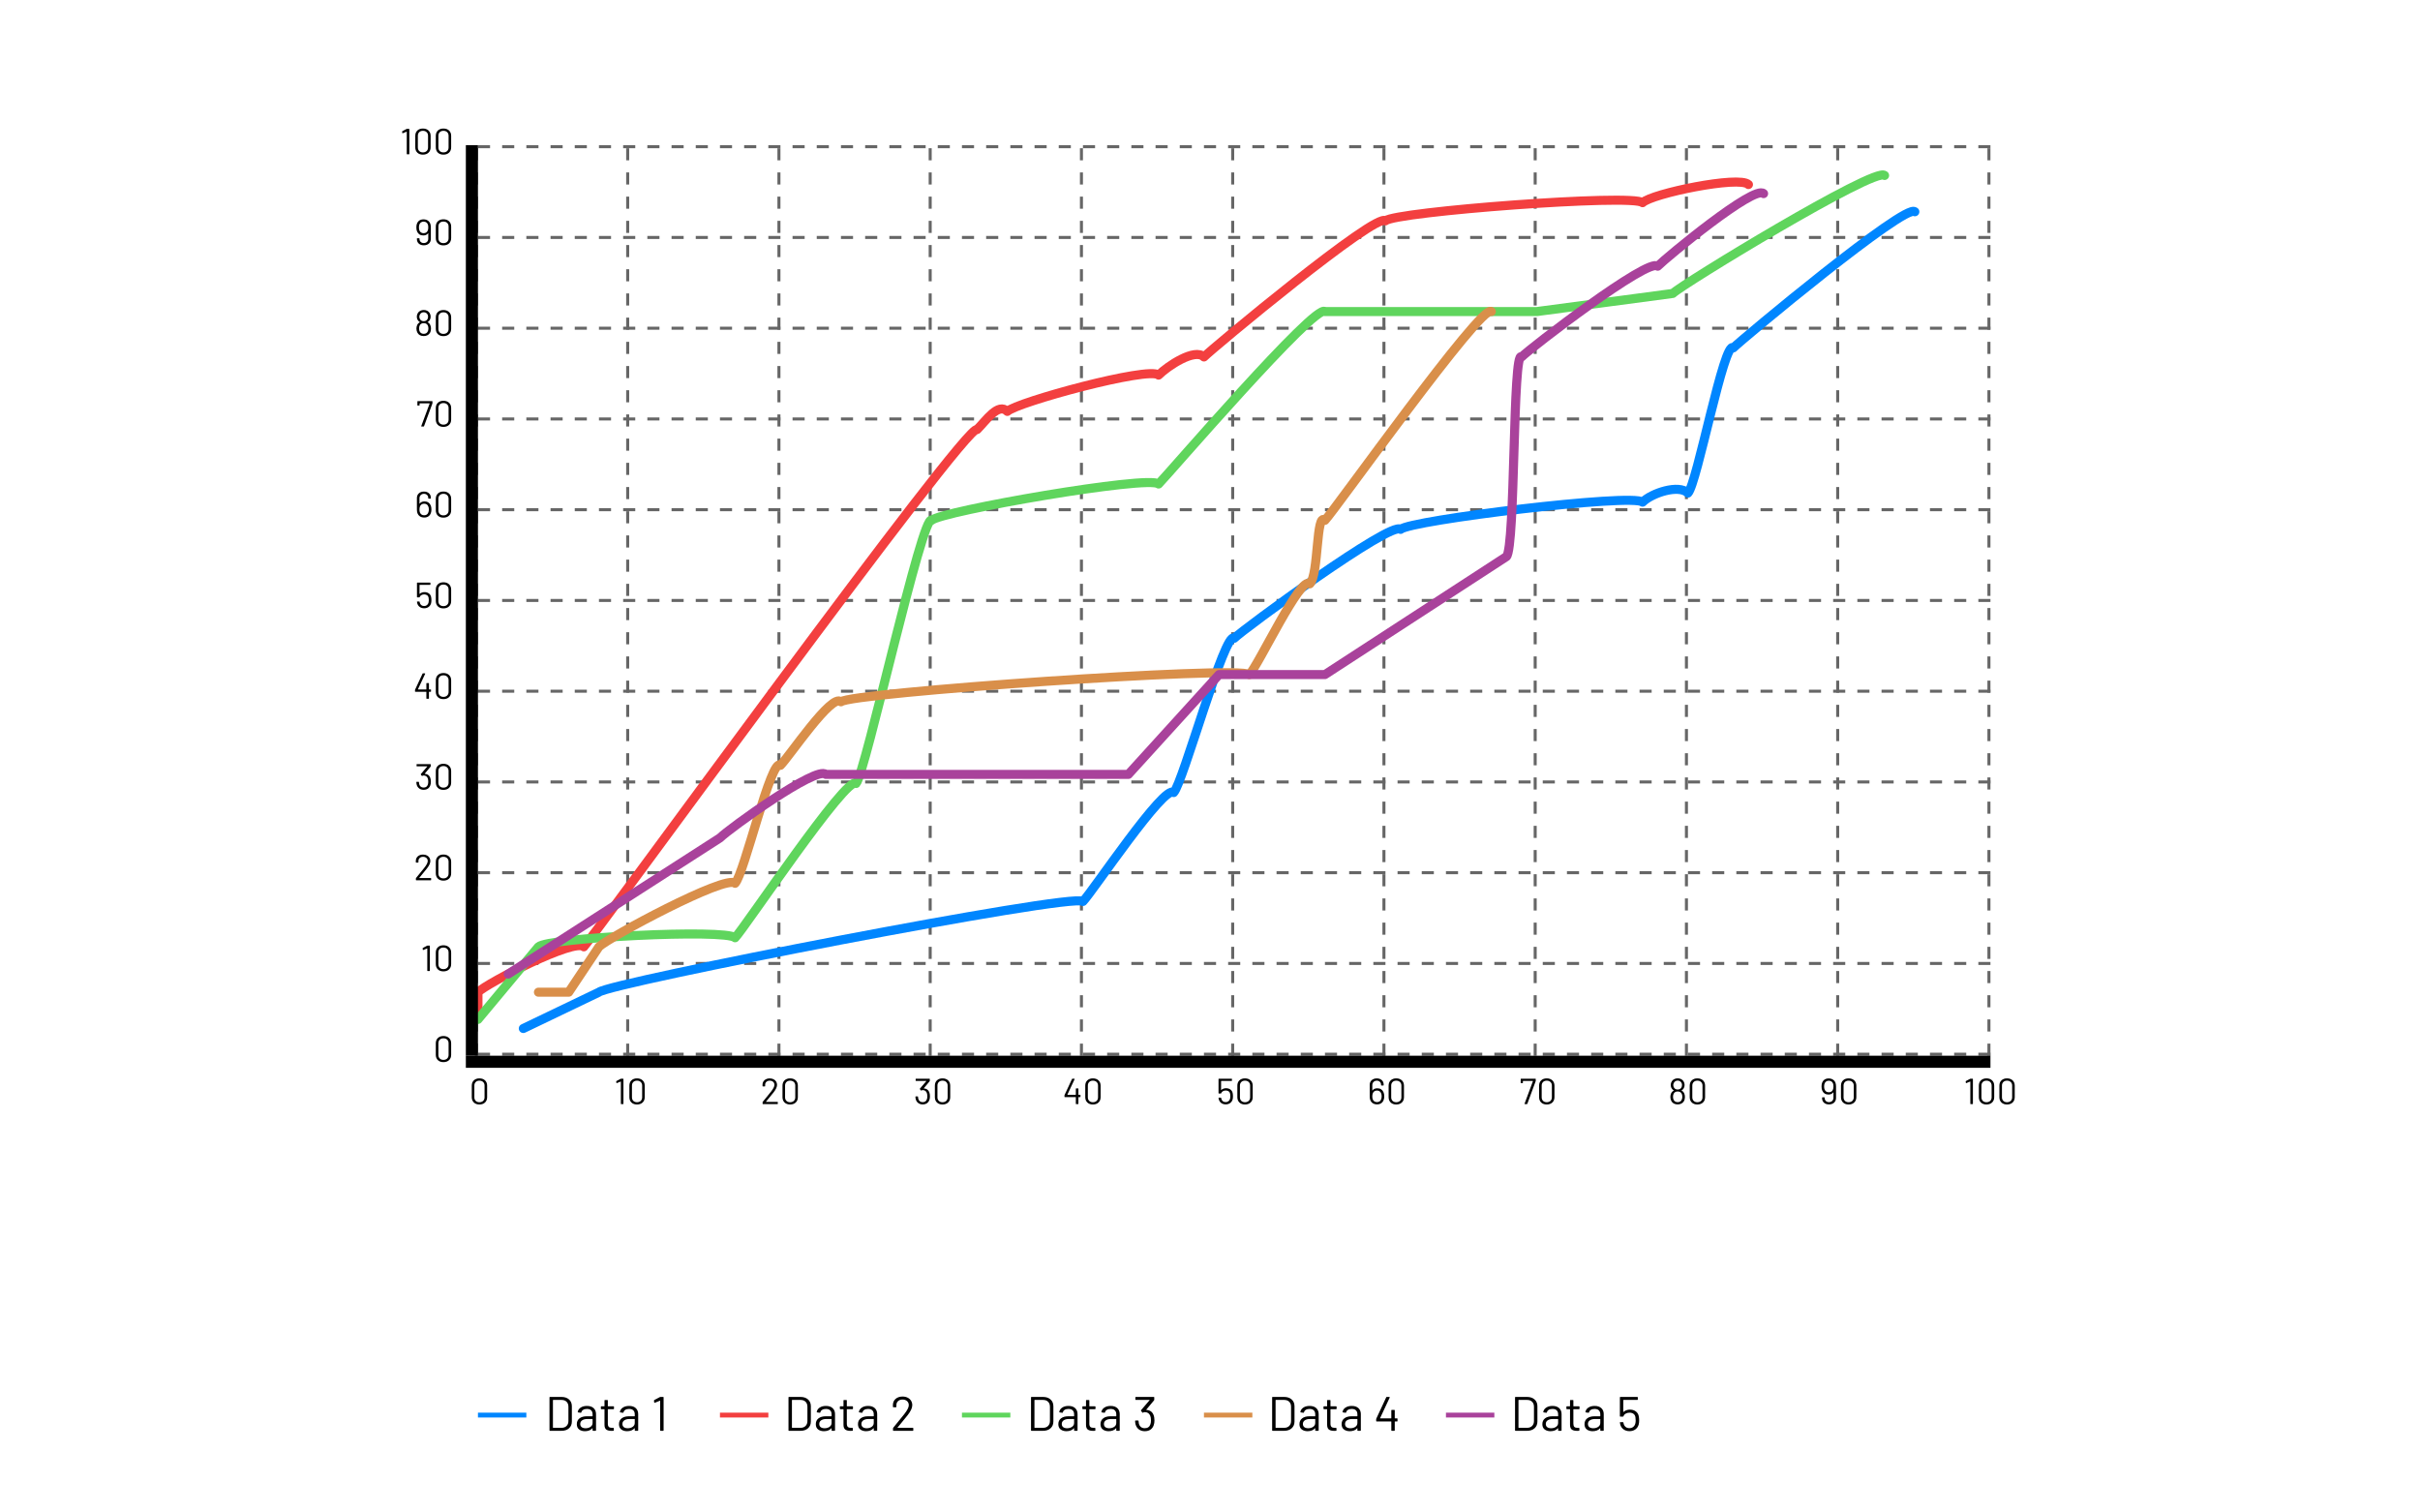 <svg width="800" height="500" viewBox="0 0 800 500" fill="none" xmlns="http://www.w3.org/2000/svg">
<rect width="800" height="500" fill="white"/>
<line x1="157.5" y1="349" x2="157.5" y2="49" stroke="#666666" stroke-dasharray="4"/>
<path d="M158.479 365.12C157.711 365.12 157.099 364.9 156.643 364.46C156.187 364.02 155.959 363.432 155.959 362.696V358.904C155.959 358.168 156.187 357.584 156.643 357.152C157.099 356.712 157.711 356.492 158.479 356.492C159.255 356.492 159.875 356.712 160.339 357.152C160.803 357.592 161.035 358.176 161.035 358.904V362.696C161.035 363.432 160.803 364.02 160.339 364.46C159.875 364.9 159.255 365.12 158.479 365.12ZM158.479 364.376C158.991 364.376 159.403 364.228 159.715 363.932C160.027 363.636 160.183 363.24 160.183 362.744V358.868C160.183 358.38 160.027 357.988 159.715 357.692C159.411 357.396 158.999 357.248 158.479 357.248C157.975 357.248 157.571 357.396 157.267 357.692C156.963 357.988 156.811 358.38 156.811 358.868V362.744C156.811 363.24 156.963 363.636 157.267 363.932C157.571 364.228 157.975 364.376 158.479 364.376Z" fill="black"/>
<line x1="207.5" y1="349" x2="207.5" y2="49" stroke="#666666" stroke-dasharray="4"/>
<path d="M205.17 356.636C205.218 356.612 205.27 356.6 205.326 356.6H205.974C206.054 356.6 206.094 356.64 206.094 356.72V364.88C206.094 364.96 206.054 365 205.974 365H205.362C205.282 365 205.242 364.96 205.242 364.88V357.572C205.242 357.556 205.234 357.544 205.218 357.536C205.21 357.528 205.198 357.528 205.182 357.536L203.91 358.052L203.862 358.064C203.814 358.064 203.782 358.032 203.766 357.968L203.706 357.512V357.488C203.706 357.448 203.734 357.408 203.79 357.368L205.17 356.636ZM210.577 365.12C209.809 365.12 209.197 364.9 208.741 364.46C208.285 364.02 208.057 363.432 208.057 362.696V358.904C208.057 358.168 208.285 357.584 208.741 357.152C209.197 356.712 209.809 356.492 210.577 356.492C211.353 356.492 211.973 356.712 212.437 357.152C212.901 357.592 213.133 358.176 213.133 358.904V362.696C213.133 363.432 212.901 364.02 212.437 364.46C211.973 364.9 211.353 365.12 210.577 365.12ZM210.577 364.376C211.089 364.376 211.501 364.228 211.813 363.932C212.125 363.636 212.281 363.24 212.281 362.744V358.868C212.281 358.38 212.125 357.988 211.813 357.692C211.509 357.396 211.097 357.248 210.577 357.248C210.073 357.248 209.669 357.396 209.365 357.692C209.061 357.988 208.909 358.38 208.909 358.868V362.744C208.909 363.24 209.061 363.636 209.365 363.932C209.669 364.228 210.073 364.376 210.577 364.376Z" fill="black"/>
<line x1="257.5" y1="349" x2="257.5" y2="49" stroke="#666666" stroke-dasharray="4"/>
<path d="M253.215 364.196C253.191 364.236 253.199 364.256 253.239 364.256H257.007C257.087 364.256 257.127 364.296 257.127 364.376V364.88C257.127 364.96 257.087 365 257.007 365H252.219C252.139 365 252.099 364.96 252.099 364.88V364.376C252.099 364.32 252.119 364.272 252.159 364.232C252.431 363.912 253.043 363.16 253.995 361.976L254.883 360.872C255.635 359.92 256.011 359.18 256.011 358.652C256.011 358.228 255.867 357.888 255.579 357.632C255.291 357.376 254.915 357.248 254.451 357.248C253.995 357.248 253.627 357.38 253.347 357.644C253.067 357.9 252.931 358.24 252.939 358.664V359.036C252.939 359.116 252.899 359.156 252.819 359.156H252.195C252.115 359.156 252.075 359.116 252.075 359.036V358.556C252.091 357.94 252.319 357.444 252.759 357.068C253.207 356.692 253.771 356.504 254.451 356.504C254.931 356.504 255.355 356.596 255.723 356.78C256.091 356.964 256.375 357.22 256.575 357.548C256.775 357.868 256.875 358.232 256.875 358.64C256.875 359.32 256.499 360.14 255.747 361.1C255.355 361.604 254.599 362.532 253.479 363.884L253.215 364.196ZM261.196 365.12C260.428 365.12 259.816 364.9 259.36 364.46C258.904 364.02 258.676 363.432 258.676 362.696V358.904C258.676 358.168 258.904 357.584 259.36 357.152C259.816 356.712 260.428 356.492 261.196 356.492C261.972 356.492 262.592 356.712 263.056 357.152C263.52 357.592 263.752 358.176 263.752 358.904V362.696C263.752 363.432 263.52 364.02 263.056 364.46C262.592 364.9 261.972 365.12 261.196 365.12ZM261.196 364.376C261.708 364.376 262.12 364.228 262.432 363.932C262.744 363.636 262.9 363.24 262.9 362.744V358.868C262.9 358.38 262.744 357.988 262.432 357.692C262.128 357.396 261.716 357.248 261.196 357.248C260.692 357.248 260.288 357.396 259.984 357.692C259.68 357.988 259.528 358.38 259.528 358.868V362.744C259.528 363.24 259.68 363.636 259.984 363.932C260.288 364.228 260.692 364.376 261.196 364.376Z" fill="black"/>
<line x1="307.5" y1="349" x2="307.5" y2="49" stroke="#666666" stroke-dasharray="4"/>
<path d="M307.18 361.028C307.34 361.42 307.42 361.888 307.42 362.432C307.42 362.872 307.36 363.26 307.24 363.596C307.08 364.076 306.808 364.448 306.424 364.712C306.048 364.968 305.58 365.096 305.02 365.096C304.46 365.096 303.98 364.952 303.58 364.664C303.18 364.368 302.904 363.972 302.752 363.476C302.68 363.252 302.636 362.948 302.62 362.564C302.62 362.484 302.66 362.444 302.74 362.444H303.352C303.432 362.444 303.472 362.484 303.472 362.564C303.488 362.796 303.516 363.012 303.556 363.212C303.644 363.564 303.812 363.844 304.06 364.052C304.316 364.252 304.632 364.352 305.008 364.352C305.728 364.352 306.196 364.032 306.412 363.392C306.508 363.128 306.556 362.8 306.556 362.408C306.556 361.928 306.492 361.536 306.364 361.232C306.108 360.656 305.656 360.368 305.008 360.368C304.888 360.368 304.74 360.412 304.564 360.5C304.532 360.516 304.508 360.524 304.492 360.524C304.46 360.524 304.432 360.504 304.408 360.464L304.096 360.044C304.056 359.98 304.06 359.924 304.108 359.876L306.22 357.404C306.244 357.364 306.236 357.344 306.196 357.344H302.812C302.732 357.344 302.692 357.304 302.692 357.224V356.72C302.692 356.64 302.732 356.6 302.812 356.6H307.252C307.332 356.6 307.372 356.64 307.372 356.72V357.308C307.372 357.348 307.352 357.396 307.312 357.452L305.392 359.756C305.376 359.772 305.372 359.788 305.38 359.804C305.388 359.812 305.404 359.816 305.428 359.816C306.284 359.872 306.868 360.276 307.18 361.028ZM311.567 365.12C310.799 365.12 310.187 364.9 309.731 364.46C309.275 364.02 309.047 363.432 309.047 362.696V358.904C309.047 358.168 309.275 357.584 309.731 357.152C310.187 356.712 310.799 356.492 311.567 356.492C312.343 356.492 312.963 356.712 313.427 357.152C313.891 357.592 314.123 358.176 314.123 358.904V362.696C314.123 363.432 313.891 364.02 313.427 364.46C312.963 364.9 312.343 365.12 311.567 365.12ZM311.567 364.376C312.079 364.376 312.491 364.228 312.803 363.932C313.115 363.636 313.271 363.24 313.271 362.744V358.868C313.271 358.38 313.115 357.988 312.803 357.692C312.499 357.396 312.087 357.248 311.567 357.248C311.063 357.248 310.659 357.396 310.355 357.692C310.051 357.988 309.899 358.38 309.899 358.868V362.744C309.899 363.24 310.051 363.636 310.355 363.932C310.659 364.228 311.063 364.376 311.567 364.376Z" fill="black"/>
<line x1="357.5" y1="349" x2="357.5" y2="49" stroke="#666666" stroke-dasharray="4"/>
<path d="M357.063 361.916C357.143 361.916 357.183 361.956 357.183 362.036V362.564C357.183 362.644 357.143 362.684 357.063 362.684H356.547C356.515 362.684 356.499 362.7 356.499 362.732V364.88C356.499 364.96 356.459 365 356.379 365H355.767C355.687 365 355.647 364.96 355.647 364.88V362.732C355.647 362.7 355.631 362.684 355.599 362.684H352.011C351.931 362.684 351.891 362.644 351.891 362.564V362.12C351.891 362.08 351.903 362.032 351.927 361.976L354.387 356.684C354.411 356.628 354.455 356.6 354.519 356.6H355.155C355.195 356.6 355.223 356.616 355.239 356.648C355.263 356.672 355.267 356.704 355.251 356.744L352.863 361.856C352.855 361.872 352.855 361.888 352.863 361.904C352.871 361.912 352.883 361.916 352.899 361.916H355.599C355.631 361.916 355.647 361.9 355.647 361.868V359.936C355.647 359.856 355.687 359.816 355.767 359.816H356.379C356.459 359.816 356.499 359.856 356.499 359.936V361.868C356.499 361.9 356.515 361.916 356.547 361.916H357.063ZM361.284 365.12C360.516 365.12 359.904 364.9 359.448 364.46C358.992 364.02 358.764 363.432 358.764 362.696V358.904C358.764 358.168 358.992 357.584 359.448 357.152C359.904 356.712 360.516 356.492 361.284 356.492C362.06 356.492 362.68 356.712 363.144 357.152C363.608 357.592 363.84 358.176 363.84 358.904V362.696C363.84 363.432 363.608 364.02 363.144 364.46C362.68 364.9 362.06 365.12 361.284 365.12ZM361.284 364.376C361.796 364.376 362.208 364.228 362.52 363.932C362.832 363.636 362.988 363.24 362.988 362.744V358.868C362.988 358.38 362.832 357.988 362.52 357.692C362.216 357.396 361.804 357.248 361.284 357.248C360.78 357.248 360.376 357.396 360.072 357.692C359.768 357.988 359.616 358.38 359.616 358.868V362.744C359.616 363.24 359.768 363.636 360.072 363.932C360.376 364.228 360.78 364.376 361.284 364.376Z" fill="black"/>
<line x1="407.5" y1="349" x2="407.5" y2="49" stroke="#666666" stroke-dasharray="4"/>
<path d="M407.485 361.328C407.557 361.68 407.593 362.04 407.593 362.408C407.593 362.8 407.557 363.136 407.485 363.416C407.349 363.928 407.077 364.336 406.669 364.64C406.261 364.936 405.769 365.084 405.193 365.084C404.625 365.084 404.141 364.94 403.741 364.652C403.341 364.364 403.069 363.98 402.925 363.5C402.869 363.324 402.833 363.148 402.817 362.972V362.948C402.817 362.884 402.853 362.852 402.925 362.852H403.561C403.641 362.852 403.685 362.892 403.693 362.972C403.693 363.02 403.709 363.1 403.741 363.212C403.821 363.556 403.985 363.832 404.233 364.04C404.489 364.24 404.805 364.34 405.181 364.34C405.565 364.34 405.885 364.232 406.141 364.016C406.405 363.8 406.577 363.504 406.657 363.128C406.705 362.944 406.729 362.704 406.729 362.408C406.729 362.136 406.709 361.876 406.669 361.628C406.613 361.26 406.453 360.98 406.189 360.788C405.925 360.596 405.597 360.5 405.205 360.5C404.853 360.5 404.537 360.58 404.257 360.74C403.977 360.9 403.797 361.112 403.717 361.376C403.693 361.448 403.649 361.484 403.585 361.484H402.937C402.857 361.484 402.817 361.444 402.817 361.364V356.72C402.817 356.64 402.857 356.6 402.937 356.6H407.137C407.217 356.6 407.257 356.64 407.257 356.72V357.224C407.257 357.304 407.217 357.344 407.137 357.344H403.717C403.685 357.344 403.669 357.36 403.669 357.392L403.657 360.296C403.657 360.312 403.661 360.324 403.669 360.332C403.685 360.34 403.701 360.336 403.717 360.32C403.917 360.136 404.153 359.996 404.425 359.9C404.697 359.796 404.985 359.744 405.289 359.744C405.857 359.744 406.337 359.884 406.729 360.164C407.121 360.436 407.373 360.824 407.485 361.328ZM411.561 365.12C410.793 365.12 410.181 364.9 409.725 364.46C409.269 364.02 409.041 363.432 409.041 362.696V358.904C409.041 358.168 409.269 357.584 409.725 357.152C410.181 356.712 410.793 356.492 411.561 356.492C412.337 356.492 412.957 356.712 413.421 357.152C413.885 357.592 414.117 358.176 414.117 358.904V362.696C414.117 363.432 413.885 364.02 413.421 364.46C412.957 364.9 412.337 365.12 411.561 365.12ZM411.561 364.376C412.073 364.376 412.485 364.228 412.797 363.932C413.109 363.636 413.265 363.24 413.265 362.744V358.868C413.265 358.38 413.109 357.988 412.797 357.692C412.493 357.396 412.081 357.248 411.561 357.248C411.057 357.248 410.653 357.396 410.349 357.692C410.045 357.988 409.893 358.38 409.893 358.868V362.744C409.893 363.24 410.045 363.636 410.349 363.932C410.653 364.228 411.057 364.376 411.561 364.376Z" fill="black"/>
<line x1="457.5" y1="349" x2="457.5" y2="49" stroke="#666666" stroke-dasharray="4"/>
<path d="M457.348 361.052C457.516 361.412 457.6 361.868 457.6 362.42C457.6 362.916 457.536 363.316 457.408 363.62C457.24 364.084 456.972 364.444 456.604 364.7C456.236 364.956 455.776 365.084 455.224 365.084C454.648 365.084 454.164 364.948 453.772 364.676C453.38 364.404 453.104 364.02 452.944 363.524C452.848 363.204 452.8 362.828 452.8 362.396V358.652C452.8 357.996 453.016 357.476 453.448 357.092C453.88 356.7 454.444 356.504 455.14 356.504C455.82 356.504 456.368 356.692 456.784 357.068C457.2 357.444 457.408 357.94 457.408 358.556V358.724C457.408 358.804 457.368 358.844 457.288 358.844H456.676C456.596 358.844 456.556 358.804 456.556 358.724V358.628C456.556 358.22 456.424 357.888 456.16 357.632C455.896 357.376 455.556 357.248 455.14 357.248C454.708 357.248 454.352 357.384 454.072 357.656C453.792 357.92 453.652 358.272 453.652 358.712V360.476C453.652 360.492 453.66 360.504 453.676 360.512C453.692 360.512 453.704 360.504 453.712 360.488C454.064 360.008 454.596 359.768 455.308 359.768C455.812 359.768 456.232 359.88 456.568 360.104C456.912 360.328 457.172 360.644 457.348 361.052ZM456.604 363.332C456.7 363.084 456.748 362.78 456.748 362.42C456.748 362.004 456.692 361.684 456.58 361.46C456.484 361.164 456.316 360.932 456.076 360.764C455.836 360.596 455.54 360.512 455.188 360.512C454.836 360.512 454.54 360.6 454.3 360.776C454.06 360.944 453.892 361.18 453.796 361.484C453.7 361.732 453.652 362.056 453.652 362.456C453.652 362.808 453.692 363.1 453.772 363.332C453.868 363.636 454.036 363.88 454.276 364.064C454.524 364.248 454.832 364.34 455.2 364.34C455.544 364.34 455.84 364.256 456.088 364.088C456.336 363.912 456.508 363.66 456.604 363.332ZM461.567 365.12C460.799 365.12 460.187 364.9 459.731 364.46C459.275 364.02 459.047 363.432 459.047 362.696V358.904C459.047 358.168 459.275 357.584 459.731 357.152C460.187 356.712 460.799 356.492 461.567 356.492C462.343 356.492 462.963 356.712 463.427 357.152C463.891 357.592 464.123 358.176 464.123 358.904V362.696C464.123 363.432 463.891 364.02 463.427 364.46C462.963 364.9 462.343 365.12 461.567 365.12ZM461.567 364.376C462.079 364.376 462.491 364.228 462.803 363.932C463.115 363.636 463.271 363.24 463.271 362.744V358.868C463.271 358.38 463.115 357.988 462.803 357.692C462.499 357.396 462.087 357.248 461.567 357.248C461.063 357.248 460.659 357.396 460.355 357.692C460.051 357.988 459.899 358.38 459.899 358.868V362.744C459.899 363.24 460.051 363.636 460.355 363.932C460.659 364.228 461.063 364.376 461.567 364.376Z" fill="black"/>
<line x1="507.5" y1="349" x2="507.5" y2="49" stroke="#666666" stroke-dasharray="4"/>
<path d="M504.083 365C504.043 365 504.011 364.988 503.987 364.964C503.971 364.932 503.971 364.896 503.987 364.856L506.759 357.404C506.767 357.388 506.767 357.376 506.759 357.368C506.751 357.352 506.739 357.344 506.723 357.344H503.483C503.451 357.344 503.435 357.36 503.435 357.392V357.944C503.435 358.024 503.395 358.064 503.315 358.064H502.823C502.743 358.064 502.703 358.024 502.703 357.944L502.715 356.72C502.715 356.64 502.755 356.6 502.835 356.6H507.563C507.643 356.6 507.683 356.64 507.683 356.72V357.272C507.683 357.304 507.675 357.352 507.659 357.416L504.899 364.904C504.875 364.968 504.827 365 504.755 365H504.083ZM511.315 365.12C510.547 365.12 509.935 364.9 509.479 364.46C509.023 364.02 508.795 363.432 508.795 362.696V358.904C508.795 358.168 509.023 357.584 509.479 357.152C509.935 356.712 510.547 356.492 511.315 356.492C512.091 356.492 512.711 356.712 513.175 357.152C513.639 357.592 513.871 358.176 513.871 358.904V362.696C513.871 363.432 513.639 364.02 513.175 364.46C512.711 364.9 512.091 365.12 511.315 365.12ZM511.315 364.376C511.827 364.376 512.239 364.228 512.551 363.932C512.863 363.636 513.019 363.24 513.019 362.744V358.868C513.019 358.38 512.863 357.988 512.551 357.692C512.247 357.396 511.835 357.248 511.315 357.248C510.811 357.248 510.407 357.396 510.103 357.692C509.799 357.988 509.647 358.38 509.647 358.868V362.744C509.647 363.24 509.799 363.636 510.103 363.932C510.407 364.228 510.811 364.376 511.315 364.376Z" fill="black"/>
<line x1="557.5" y1="349" x2="557.5" y2="49" stroke="#666666" stroke-dasharray="4"/>
<path d="M556.771 361.472C556.923 361.8 556.999 362.192 556.999 362.648C556.999 363.2 556.883 363.668 556.651 364.052C556.459 364.38 556.187 364.636 555.835 364.82C555.483 365.004 555.075 365.096 554.611 365.096C554.131 365.096 553.711 365.004 553.351 364.82C552.991 364.628 552.715 364.352 552.523 363.992C552.299 363.592 552.187 363.14 552.187 362.636C552.187 362.212 552.271 361.812 552.439 361.436C552.623 361.036 552.915 360.736 553.315 360.536C553.355 360.52 553.355 360.5 553.315 360.476C553.051 360.324 552.835 360.12 552.667 359.864C552.427 359.52 552.307 359.128 552.307 358.688C552.307 358.24 552.427 357.832 552.667 357.464C552.859 357.152 553.123 356.912 553.459 356.744C553.803 356.568 554.187 356.48 554.611 356.48C555.051 356.48 555.435 356.568 555.763 356.744C556.091 356.912 556.351 357.152 556.543 357.464C556.775 357.84 556.891 358.248 556.891 358.688C556.891 359.128 556.771 359.528 556.531 359.888C556.387 360.104 556.175 360.3 555.895 360.476C555.855 360.5 555.855 360.52 555.895 360.536C556.303 360.736 556.595 361.048 556.771 361.472ZM553.339 357.98C553.211 358.22 553.147 358.456 553.147 358.688C553.147 359.024 553.231 359.316 553.399 359.564C553.527 359.764 553.691 359.916 553.891 360.02C554.099 360.124 554.335 360.176 554.599 360.176C554.863 360.176 555.099 360.124 555.307 360.02C555.515 359.908 555.683 359.752 555.811 359.552C555.963 359.336 556.039 359.044 556.039 358.676C556.039 358.412 555.979 358.172 555.859 357.956C555.739 357.732 555.571 357.556 555.355 357.428C555.139 357.292 554.883 357.224 554.587 357.224C554.307 357.224 554.059 357.292 553.843 357.428C553.627 357.564 553.459 357.748 553.339 357.98ZM555.847 363.728C556.047 363.424 556.147 363.044 556.147 362.588C556.147 362.212 556.083 361.888 555.955 361.616C555.715 361.088 555.263 360.824 554.599 360.824C553.967 360.824 553.527 361.072 553.279 361.568C553.135 361.824 553.063 362.168 553.063 362.6C553.063 363.048 553.151 363.412 553.327 363.692C553.599 364.132 554.027 364.352 554.611 364.352C555.179 364.352 555.591 364.144 555.847 363.728ZM561.108 365.12C560.34 365.12 559.728 364.9 559.272 364.46C558.816 364.02 558.588 363.432 558.588 362.696V358.904C558.588 358.168 558.816 357.584 559.272 357.152C559.728 356.712 560.34 356.492 561.108 356.492C561.884 356.492 562.504 356.712 562.968 357.152C563.432 357.592 563.664 358.176 563.664 358.904V362.696C563.664 363.432 563.432 364.02 562.968 364.46C562.504 364.9 561.884 365.12 561.108 365.12ZM561.108 364.376C561.62 364.376 562.032 364.228 562.344 363.932C562.656 363.636 562.812 363.24 562.812 362.744V358.868C562.812 358.38 562.656 357.988 562.344 357.692C562.04 357.396 561.628 357.248 561.108 357.248C560.604 357.248 560.2 357.396 559.896 357.692C559.592 357.988 559.44 358.38 559.44 358.868V362.744C559.44 363.24 559.592 363.636 559.896 363.932C560.2 364.228 560.604 364.376 561.108 364.376Z" fill="black"/>
<line x1="607.5" y1="349" x2="607.5" y2="49" stroke="#666666" stroke-dasharray="4"/>
<path d="M606.807 358.076C606.903 358.396 606.951 358.772 606.951 359.204V362.948C606.951 363.604 606.735 364.128 606.303 364.52C605.871 364.904 605.307 365.096 604.611 365.096C603.939 365.096 603.391 364.908 602.967 364.532C602.551 364.148 602.343 363.652 602.343 363.044V362.876C602.343 362.796 602.383 362.756 602.463 362.756H603.075C603.155 362.756 603.195 362.796 603.195 362.876V362.972C603.195 363.38 603.327 363.712 603.591 363.968C603.855 364.224 604.195 364.352 604.611 364.352C605.043 364.352 605.399 364.22 605.679 363.956C605.959 363.684 606.099 363.328 606.099 362.888V361.136C606.099 361.12 606.091 361.112 606.075 361.112C606.059 361.104 606.047 361.108 606.039 361.124C605.687 361.596 605.159 361.832 604.455 361.832C603.951 361.832 603.527 361.72 603.183 361.496C602.847 361.272 602.591 360.956 602.415 360.548C602.247 360.212 602.163 359.756 602.163 359.18C602.163 358.692 602.223 358.292 602.343 357.98C602.511 357.516 602.779 357.156 603.147 356.9C603.523 356.644 603.983 356.516 604.527 356.516C605.103 356.516 605.587 356.656 605.979 356.936C606.379 357.208 606.655 357.588 606.807 358.076ZM604.563 361.088C604.915 361.088 605.211 361.004 605.451 360.836C605.699 360.66 605.871 360.42 605.967 360.116C606.055 359.884 606.099 359.56 606.099 359.144C606.099 358.8 606.063 358.508 605.991 358.268C605.895 357.964 605.723 357.72 605.475 357.536C605.227 357.352 604.923 357.26 604.563 357.26C604.219 357.26 603.923 357.348 603.675 357.524C603.427 357.692 603.251 357.94 603.147 358.268C603.059 358.492 603.015 358.796 603.015 359.18C603.015 359.588 603.067 359.908 603.171 360.14C603.267 360.428 603.435 360.66 603.675 360.836C603.915 361.004 604.211 361.088 604.563 361.088ZM611.108 365.12C610.34 365.12 609.728 364.9 609.272 364.46C608.816 364.02 608.588 363.432 608.588 362.696V358.904C608.588 358.168 608.816 357.584 609.272 357.152C609.728 356.712 610.34 356.492 611.108 356.492C611.884 356.492 612.504 356.712 612.968 357.152C613.432 357.592 613.664 358.176 613.664 358.904V362.696C613.664 363.432 613.432 364.02 612.968 364.46C612.504 364.9 611.884 365.12 611.108 365.12ZM611.108 364.376C611.62 364.376 612.032 364.228 612.344 363.932C612.656 363.636 612.812 363.24 612.812 362.744V358.868C612.812 358.38 612.656 357.988 612.344 357.692C612.04 357.396 611.628 357.248 611.108 357.248C610.604 357.248 610.2 357.396 609.896 357.692C609.592 357.988 609.44 358.38 609.44 358.868V362.744C609.44 363.24 609.592 363.636 609.896 363.932C610.2 364.228 610.604 364.376 611.108 364.376Z" fill="black"/>
<line x1="657.5" y1="349" x2="657.5" y2="49" stroke="#666666" stroke-dasharray="4"/>
<path d="M651.277 356.636C651.325 356.612 651.377 356.6 651.433 356.6H652.081C652.161 356.6 652.201 356.64 652.201 356.72V364.88C652.201 364.96 652.161 365 652.081 365H651.469C651.389 365 651.349 364.96 651.349 364.88V357.572C651.349 357.556 651.341 357.544 651.325 357.536C651.317 357.528 651.305 357.528 651.289 357.536L650.017 358.052L649.969 358.064C649.921 358.064 649.889 358.032 649.873 357.968L649.813 357.512V357.488C649.813 357.448 649.841 357.408 649.897 357.368L651.277 356.636ZM656.685 365.12C655.917 365.12 655.305 364.9 654.849 364.46C654.393 364.02 654.165 363.432 654.165 362.696V358.904C654.165 358.168 654.393 357.584 654.849 357.152C655.305 356.712 655.917 356.492 656.685 356.492C657.461 356.492 658.081 356.712 658.545 357.152C659.009 357.592 659.241 358.176 659.241 358.904V362.696C659.241 363.432 659.009 364.02 658.545 364.46C658.081 364.9 657.461 365.12 656.685 365.12ZM656.685 364.376C657.197 364.376 657.609 364.228 657.921 363.932C658.233 363.636 658.389 363.24 658.389 362.744V358.868C658.389 358.38 658.233 357.988 657.921 357.692C657.617 357.396 657.205 357.248 656.685 357.248C656.181 357.248 655.777 357.396 655.473 357.692C655.169 357.988 655.017 358.38 655.017 358.868V362.744C655.017 363.24 655.169 363.636 655.473 363.932C655.777 364.228 656.181 364.376 656.685 364.376ZM663.47 365.12C662.702 365.12 662.09 364.9 661.634 364.46C661.178 364.02 660.95 363.432 660.95 362.696V358.904C660.95 358.168 661.178 357.584 661.634 357.152C662.09 356.712 662.702 356.492 663.47 356.492C664.246 356.492 664.866 356.712 665.33 357.152C665.794 357.592 666.026 358.176 666.026 358.904V362.696C666.026 363.432 665.794 364.02 665.33 364.46C664.866 364.9 664.246 365.12 663.47 365.12ZM663.47 364.376C663.982 364.376 664.394 364.228 664.706 363.932C665.018 363.636 665.174 363.24 665.174 362.744V358.868C665.174 358.38 665.018 357.988 664.706 357.692C664.402 357.396 663.99 357.248 663.47 357.248C662.966 357.248 662.562 357.396 662.258 357.692C661.954 357.988 661.802 358.38 661.802 358.868V362.744C661.802 363.24 661.954 363.636 662.258 363.932C662.562 364.228 662.966 364.376 663.47 364.376Z" fill="black"/>
<line x1="158" y1="348.5" x2="658" y2="348.5" stroke="#666666" stroke-dasharray="4"/>
<path d="M146.587 351.12C145.819 351.12 145.207 350.9 144.751 350.46C144.295 350.02 144.067 349.432 144.067 348.696V344.904C144.067 344.168 144.295 343.584 144.751 343.152C145.207 342.712 145.819 342.492 146.587 342.492C147.363 342.492 147.983 342.712 148.447 343.152C148.911 343.592 149.143 344.176 149.143 344.904V348.696C149.143 349.432 148.911 350.02 148.447 350.46C147.983 350.9 147.363 351.12 146.587 351.12ZM146.587 350.376C147.099 350.376 147.511 350.228 147.823 349.932C148.135 349.636 148.291 349.24 148.291 348.744V344.868C148.291 344.38 148.135 343.988 147.823 343.692C147.519 343.396 147.107 343.248 146.587 343.248C146.083 343.248 145.679 343.396 145.375 343.692C145.071 343.988 144.919 344.38 144.919 344.868V348.744C144.919 349.24 145.071 349.636 145.375 349.932C145.679 350.228 146.083 350.376 146.587 350.376Z" fill="black"/>
<line x1="158" y1="318.5" x2="658" y2="318.5" stroke="#666666" stroke-dasharray="4"/>
<path d="M141.18 312.636C141.228 312.612 141.28 312.6 141.336 312.6H141.984C142.064 312.6 142.104 312.64 142.104 312.72V320.88C142.104 320.96 142.064 321 141.984 321H141.372C141.292 321 141.252 320.96 141.252 320.88V313.572C141.252 313.556 141.244 313.544 141.228 313.536C141.22 313.528 141.208 313.528 141.192 313.536L139.92 314.052L139.872 314.064C139.824 314.064 139.792 314.032 139.776 313.968L139.716 313.512V313.488C139.716 313.448 139.744 313.408 139.8 313.368L141.18 312.636ZM146.587 321.12C145.819 321.12 145.207 320.9 144.751 320.46C144.295 320.02 144.067 319.432 144.067 318.696V314.904C144.067 314.168 144.295 313.584 144.751 313.152C145.207 312.712 145.819 312.492 146.587 312.492C147.363 312.492 147.983 312.712 148.447 313.152C148.911 313.592 149.143 314.176 149.143 314.904V318.696C149.143 319.432 148.911 320.02 148.447 320.46C147.983 320.9 147.363 321.12 146.587 321.12ZM146.587 320.376C147.099 320.376 147.511 320.228 147.823 319.932C148.135 319.636 148.291 319.24 148.291 318.744V314.868C148.291 314.38 148.135 313.988 147.823 313.692C147.519 313.396 147.107 313.248 146.587 313.248C146.083 313.248 145.679 313.396 145.375 313.692C145.071 313.988 144.919 314.38 144.919 314.868V318.744C144.919 319.24 145.071 319.636 145.375 319.932C145.679 320.228 146.083 320.376 146.587 320.376Z" fill="black"/>
<line x1="158" y1="288.5" x2="658" y2="288.5" stroke="#666666" stroke-dasharray="4"/>
<path d="M138.605 290.196C138.581 290.236 138.589 290.256 138.629 290.256H142.397C142.477 290.256 142.517 290.296 142.517 290.376V290.88C142.517 290.96 142.477 291 142.397 291H137.609C137.529 291 137.489 290.96 137.489 290.88V290.376C137.489 290.32 137.509 290.272 137.549 290.232C137.821 289.912 138.433 289.16 139.385 287.976L140.273 286.872C141.025 285.92 141.401 285.18 141.401 284.652C141.401 284.228 141.257 283.888 140.969 283.632C140.681 283.376 140.305 283.248 139.841 283.248C139.385 283.248 139.017 283.38 138.737 283.644C138.457 283.9 138.321 284.24 138.329 284.664V285.036C138.329 285.116 138.289 285.156 138.209 285.156H137.585C137.505 285.156 137.465 285.116 137.465 285.036V284.556C137.481 283.94 137.709 283.444 138.149 283.068C138.597 282.692 139.161 282.504 139.841 282.504C140.321 282.504 140.745 282.596 141.113 282.78C141.481 282.964 141.765 283.22 141.965 283.548C142.165 283.868 142.265 284.232 142.265 284.64C142.265 285.32 141.889 286.14 141.137 287.1C140.745 287.604 139.989 288.532 138.869 289.884L138.605 290.196ZM146.587 291.12C145.819 291.12 145.207 290.9 144.751 290.46C144.295 290.02 144.067 289.432 144.067 288.696V284.904C144.067 284.168 144.295 283.584 144.751 283.152C145.207 282.712 145.819 282.492 146.587 282.492C147.363 282.492 147.983 282.712 148.447 283.152C148.911 283.592 149.143 284.176 149.143 284.904V288.696C149.143 289.432 148.911 290.02 148.447 290.46C147.983 290.9 147.363 291.12 146.587 291.12ZM146.587 290.376C147.099 290.376 147.511 290.228 147.823 289.932C148.135 289.636 148.291 289.24 148.291 288.744V284.868C148.291 284.38 148.135 283.988 147.823 283.692C147.519 283.396 147.107 283.248 146.587 283.248C146.083 283.248 145.679 283.396 145.375 283.692C145.071 283.988 144.919 284.38 144.919 284.868V288.744C144.919 289.24 145.071 289.636 145.375 289.932C145.679 290.228 146.083 290.376 146.587 290.376Z" fill="black"/>
<line x1="158" y1="258.5" x2="658" y2="258.5" stroke="#666666" stroke-dasharray="4"/>
<path d="M142.199 257.028C142.359 257.42 142.439 257.888 142.439 258.432C142.439 258.872 142.379 259.26 142.259 259.596C142.099 260.076 141.827 260.448 141.443 260.712C141.067 260.968 140.599 261.096 140.039 261.096C139.479 261.096 138.999 260.952 138.599 260.664C138.199 260.368 137.923 259.972 137.771 259.476C137.699 259.252 137.655 258.948 137.639 258.564C137.639 258.484 137.679 258.444 137.759 258.444H138.371C138.451 258.444 138.491 258.484 138.491 258.564C138.507 258.796 138.535 259.012 138.575 259.212C138.663 259.564 138.831 259.844 139.079 260.052C139.335 260.252 139.651 260.352 140.027 260.352C140.747 260.352 141.215 260.032 141.431 259.392C141.527 259.128 141.575 258.8 141.575 258.408C141.575 257.928 141.511 257.536 141.383 257.232C141.127 256.656 140.675 256.368 140.027 256.368C139.907 256.368 139.759 256.412 139.583 256.5C139.551 256.516 139.527 256.524 139.511 256.524C139.479 256.524 139.451 256.504 139.427 256.464L139.115 256.044C139.075 255.98 139.079 255.924 139.127 255.876L141.239 253.404C141.263 253.364 141.255 253.344 141.215 253.344H137.831C137.751 253.344 137.711 253.304 137.711 253.224V252.72C137.711 252.64 137.751 252.6 137.831 252.6H142.271C142.351 252.6 142.391 252.64 142.391 252.72V253.308C142.391 253.348 142.371 253.396 142.331 253.452L140.411 255.756C140.395 255.772 140.391 255.788 140.399 255.804C140.407 255.812 140.423 255.816 140.447 255.816C141.303 255.872 141.887 256.276 142.199 257.028ZM146.587 261.12C145.819 261.12 145.207 260.9 144.751 260.46C144.295 260.02 144.067 259.432 144.067 258.696V254.904C144.067 254.168 144.295 253.584 144.751 253.152C145.207 252.712 145.819 252.492 146.587 252.492C147.363 252.492 147.983 252.712 148.447 253.152C148.911 253.592 149.143 254.176 149.143 254.904V258.696C149.143 259.432 148.911 260.02 148.447 260.46C147.983 260.9 147.363 261.12 146.587 261.12ZM146.587 260.376C147.099 260.376 147.511 260.228 147.823 259.932C148.135 259.636 148.291 259.24 148.291 258.744V254.868C148.291 254.38 148.135 253.988 147.823 253.692C147.519 253.396 147.107 253.248 146.587 253.248C146.083 253.248 145.679 253.396 145.375 253.692C145.071 253.988 144.919 254.38 144.919 254.868V258.744C144.919 259.24 145.071 259.636 145.375 259.932C145.679 260.228 146.083 260.376 146.587 260.376Z" fill="black"/>
<line x1="158" y1="228.5" x2="658" y2="228.5" stroke="#666666" stroke-dasharray="4"/>
<path d="M142.365 227.916C142.445 227.916 142.485 227.956 142.485 228.036V228.564C142.485 228.644 142.445 228.684 142.365 228.684H141.849C141.817 228.684 141.801 228.7 141.801 228.732V230.88C141.801 230.96 141.761 231 141.681 231H141.069C140.989 231 140.949 230.96 140.949 230.88V228.732C140.949 228.7 140.933 228.684 140.901 228.684H137.313C137.233 228.684 137.193 228.644 137.193 228.564V228.12C137.193 228.08 137.205 228.032 137.229 227.976L139.689 222.684C139.713 222.628 139.757 222.6 139.821 222.6H140.457C140.497 222.6 140.525 222.616 140.541 222.648C140.565 222.672 140.569 222.704 140.553 222.744L138.165 227.856C138.157 227.872 138.157 227.888 138.165 227.904C138.173 227.912 138.185 227.916 138.201 227.916H140.901C140.933 227.916 140.949 227.9 140.949 227.868V225.936C140.949 225.856 140.989 225.816 141.069 225.816H141.681C141.761 225.816 141.801 225.856 141.801 225.936V227.868C141.801 227.9 141.817 227.916 141.849 227.916H142.365ZM146.587 231.12C145.819 231.12 145.207 230.9 144.751 230.46C144.295 230.02 144.067 229.432 144.067 228.696V224.904C144.067 224.168 144.295 223.584 144.751 223.152C145.207 222.712 145.819 222.492 146.587 222.492C147.363 222.492 147.983 222.712 148.447 223.152C148.911 223.592 149.143 224.176 149.143 224.904V228.696C149.143 229.432 148.911 230.02 148.447 230.46C147.983 230.9 147.363 231.12 146.587 231.12ZM146.587 230.376C147.099 230.376 147.511 230.228 147.823 229.932C148.135 229.636 148.291 229.24 148.291 228.744V224.868C148.291 224.38 148.135 223.988 147.823 223.692C147.519 223.396 147.107 223.248 146.587 223.248C146.083 223.248 145.679 223.396 145.375 223.692C145.071 223.988 144.919 224.38 144.919 224.868V228.744C144.919 229.24 145.071 229.636 145.375 229.932C145.679 230.228 146.083 230.376 146.587 230.376Z" fill="black"/>
<line x1="158" y1="198.5" x2="658" y2="198.5" stroke="#666666" stroke-dasharray="4"/>
<path d="M142.511 197.328C142.583 197.68 142.619 198.04 142.619 198.408C142.619 198.8 142.583 199.136 142.511 199.416C142.375 199.928 142.103 200.336 141.695 200.64C141.287 200.936 140.795 201.084 140.219 201.084C139.651 201.084 139.167 200.94 138.767 200.652C138.367 200.364 138.095 199.98 137.951 199.5C137.895 199.324 137.859 199.148 137.843 198.972V198.948C137.843 198.884 137.879 198.852 137.951 198.852H138.587C138.667 198.852 138.711 198.892 138.719 198.972C138.719 199.02 138.735 199.1 138.767 199.212C138.847 199.556 139.011 199.832 139.259 200.04C139.515 200.24 139.831 200.34 140.207 200.34C140.591 200.34 140.911 200.232 141.167 200.016C141.431 199.8 141.603 199.504 141.683 199.128C141.731 198.944 141.755 198.704 141.755 198.408C141.755 198.136 141.735 197.876 141.695 197.628C141.639 197.26 141.479 196.98 141.215 196.788C140.951 196.596 140.623 196.5 140.231 196.5C139.879 196.5 139.563 196.58 139.283 196.74C139.003 196.9 138.823 197.112 138.743 197.376C138.719 197.448 138.675 197.484 138.611 197.484H137.963C137.883 197.484 137.843 197.444 137.843 197.364V192.72C137.843 192.64 137.883 192.6 137.963 192.6H142.163C142.243 192.6 142.283 192.64 142.283 192.72V193.224C142.283 193.304 142.243 193.344 142.163 193.344H138.743C138.711 193.344 138.695 193.36 138.695 193.392L138.683 196.296C138.683 196.312 138.687 196.324 138.695 196.332C138.711 196.34 138.727 196.336 138.743 196.32C138.943 196.136 139.179 195.996 139.451 195.9C139.723 195.796 140.011 195.744 140.315 195.744C140.883 195.744 141.363 195.884 141.755 196.164C142.147 196.436 142.399 196.824 142.511 197.328ZM146.587 201.12C145.819 201.12 145.207 200.9 144.751 200.46C144.295 200.02 144.067 199.432 144.067 198.696V194.904C144.067 194.168 144.295 193.584 144.751 193.152C145.207 192.712 145.819 192.492 146.587 192.492C147.363 192.492 147.983 192.712 148.447 193.152C148.911 193.592 149.143 194.176 149.143 194.904V198.696C149.143 199.432 148.911 200.02 148.447 200.46C147.983 200.9 147.363 201.12 146.587 201.12ZM146.587 200.376C147.099 200.376 147.511 200.228 147.823 199.932C148.135 199.636 148.291 199.24 148.291 198.744V194.868C148.291 194.38 148.135 193.988 147.823 193.692C147.519 193.396 147.107 193.248 146.587 193.248C146.083 193.248 145.679 193.396 145.375 193.692C145.071 193.988 144.919 194.38 144.919 194.868V198.744C144.919 199.24 145.071 199.636 145.375 199.932C145.679 200.228 146.083 200.376 146.587 200.376Z" fill="black"/>
<line x1="158" y1="168.5" x2="658" y2="168.5" stroke="#666666" stroke-dasharray="4"/>
<path d="M142.367 167.052C142.535 167.412 142.619 167.868 142.619 168.42C142.619 168.916 142.555 169.316 142.427 169.62C142.259 170.084 141.991 170.444 141.623 170.7C141.255 170.956 140.795 171.084 140.243 171.084C139.667 171.084 139.183 170.948 138.791 170.676C138.399 170.404 138.123 170.02 137.963 169.524C137.867 169.204 137.819 168.828 137.819 168.396V164.652C137.819 163.996 138.035 163.476 138.467 163.092C138.899 162.7 139.463 162.504 140.159 162.504C140.839 162.504 141.387 162.692 141.803 163.068C142.219 163.444 142.427 163.94 142.427 164.556V164.724C142.427 164.804 142.387 164.844 142.307 164.844H141.695C141.615 164.844 141.575 164.804 141.575 164.724V164.628C141.575 164.22 141.443 163.888 141.179 163.632C140.915 163.376 140.575 163.248 140.159 163.248C139.727 163.248 139.371 163.384 139.091 163.656C138.811 163.92 138.671 164.272 138.671 164.712V166.476C138.671 166.492 138.679 166.504 138.695 166.512C138.711 166.512 138.723 166.504 138.731 166.488C139.083 166.008 139.615 165.768 140.327 165.768C140.831 165.768 141.251 165.88 141.587 166.104C141.931 166.328 142.191 166.644 142.367 167.052ZM141.623 169.332C141.719 169.084 141.767 168.78 141.767 168.42C141.767 168.004 141.711 167.684 141.599 167.46C141.503 167.164 141.335 166.932 141.095 166.764C140.855 166.596 140.559 166.512 140.207 166.512C139.855 166.512 139.559 166.6 139.319 166.776C139.079 166.944 138.911 167.18 138.815 167.484C138.719 167.732 138.671 168.056 138.671 168.456C138.671 168.808 138.711 169.1 138.791 169.332C138.887 169.636 139.055 169.88 139.295 170.064C139.543 170.248 139.851 170.34 140.219 170.34C140.563 170.34 140.859 170.256 141.107 170.088C141.355 169.912 141.527 169.66 141.623 169.332ZM146.587 171.12C145.819 171.12 145.207 170.9 144.751 170.46C144.295 170.02 144.067 169.432 144.067 168.696V164.904C144.067 164.168 144.295 163.584 144.751 163.152C145.207 162.712 145.819 162.492 146.587 162.492C147.363 162.492 147.983 162.712 148.447 163.152C148.911 163.592 149.143 164.176 149.143 164.904V168.696C149.143 169.432 148.911 170.02 148.447 170.46C147.983 170.9 147.363 171.12 146.587 171.12ZM146.587 170.376C147.099 170.376 147.511 170.228 147.823 169.932C148.135 169.636 148.291 169.24 148.291 168.744V164.868C148.291 164.38 148.135 163.988 147.823 163.692C147.519 163.396 147.107 163.248 146.587 163.248C146.083 163.248 145.679 163.396 145.375 163.692C145.071 163.988 144.919 164.38 144.919 164.868V168.744C144.919 169.24 145.071 169.636 145.375 169.932C145.679 170.228 146.083 170.376 146.587 170.376Z" fill="black"/>
<line x1="158" y1="138.5" x2="658" y2="138.5" stroke="#666666" stroke-dasharray="4"/>
<path d="M139.355 141C139.315 141 139.283 140.988 139.259 140.964C139.243 140.932 139.243 140.896 139.259 140.856L142.031 133.404C142.039 133.388 142.039 133.376 142.031 133.368C142.023 133.352 142.011 133.344 141.995 133.344H138.755C138.723 133.344 138.707 133.36 138.707 133.392V133.944C138.707 134.024 138.667 134.064 138.587 134.064H138.095C138.015 134.064 137.975 134.024 137.975 133.944L137.987 132.72C137.987 132.64 138.027 132.6 138.107 132.6H142.835C142.915 132.6 142.955 132.64 142.955 132.72V133.272C142.955 133.304 142.947 133.352 142.931 133.416L140.171 140.904C140.147 140.968 140.099 141 140.027 141H139.355ZM146.587 141.12C145.819 141.12 145.207 140.9 144.751 140.46C144.295 140.02 144.067 139.432 144.067 138.696V134.904C144.067 134.168 144.295 133.584 144.751 133.152C145.207 132.712 145.819 132.492 146.587 132.492C147.363 132.492 147.983 132.712 148.447 133.152C148.911 133.592 149.143 134.176 149.143 134.904V138.696C149.143 139.432 148.911 140.02 148.447 140.46C147.983 140.9 147.363 141.12 146.587 141.12ZM146.587 140.376C147.099 140.376 147.511 140.228 147.823 139.932C148.135 139.636 148.291 139.24 148.291 138.744V134.868C148.291 134.38 148.135 133.988 147.823 133.692C147.519 133.396 147.107 133.248 146.587 133.248C146.083 133.248 145.679 133.396 145.375 133.692C145.071 133.988 144.919 134.38 144.919 134.868V138.744C144.919 139.24 145.071 139.636 145.375 139.932C145.679 140.228 146.083 140.376 146.587 140.376Z" fill="black"/>
<line x1="158" y1="108.5" x2="658" y2="108.5" stroke="#666666" stroke-dasharray="4"/>
<path d="M142.249 107.472C142.401 107.8 142.477 108.192 142.477 108.648C142.477 109.2 142.361 109.668 142.129 110.052C141.937 110.38 141.665 110.636 141.313 110.82C140.961 111.004 140.553 111.096 140.089 111.096C139.609 111.096 139.189 111.004 138.829 110.82C138.469 110.628 138.193 110.352 138.001 109.992C137.777 109.592 137.665 109.14 137.665 108.636C137.665 108.212 137.749 107.812 137.917 107.436C138.101 107.036 138.393 106.736 138.793 106.536C138.833 106.52 138.833 106.5 138.793 106.476C138.529 106.324 138.313 106.12 138.145 105.864C137.905 105.52 137.785 105.128 137.785 104.688C137.785 104.24 137.905 103.832 138.145 103.464C138.337 103.152 138.601 102.912 138.937 102.744C139.281 102.568 139.665 102.48 140.089 102.48C140.529 102.48 140.913 102.568 141.241 102.744C141.569 102.912 141.829 103.152 142.021 103.464C142.253 103.84 142.369 104.248 142.369 104.688C142.369 105.128 142.249 105.528 142.009 105.888C141.865 106.104 141.653 106.3 141.373 106.476C141.333 106.5 141.333 106.52 141.373 106.536C141.781 106.736 142.073 107.048 142.249 107.472ZM138.817 103.98C138.689 104.22 138.625 104.456 138.625 104.688C138.625 105.024 138.709 105.316 138.877 105.564C139.005 105.764 139.169 105.916 139.369 106.02C139.577 106.124 139.813 106.176 140.077 106.176C140.341 106.176 140.577 106.124 140.785 106.02C140.993 105.908 141.161 105.752 141.289 105.552C141.441 105.336 141.517 105.044 141.517 104.676C141.517 104.412 141.457 104.172 141.337 103.956C141.217 103.732 141.049 103.556 140.833 103.428C140.617 103.292 140.361 103.224 140.065 103.224C139.785 103.224 139.537 103.292 139.321 103.428C139.105 103.564 138.937 103.748 138.817 103.98ZM141.325 109.728C141.525 109.424 141.625 109.044 141.625 108.588C141.625 108.212 141.561 107.888 141.433 107.616C141.193 107.088 140.741 106.824 140.077 106.824C139.445 106.824 139.005 107.072 138.757 107.568C138.613 107.824 138.541 108.168 138.541 108.6C138.541 109.048 138.629 109.412 138.805 109.692C139.077 110.132 139.505 110.352 140.089 110.352C140.657 110.352 141.069 110.144 141.325 109.728ZM146.587 111.12C145.819 111.12 145.207 110.9 144.751 110.46C144.295 110.02 144.067 109.432 144.067 108.696V104.904C144.067 104.168 144.295 103.584 144.751 103.152C145.207 102.712 145.819 102.492 146.587 102.492C147.363 102.492 147.983 102.712 148.447 103.152C148.911 103.592 149.143 104.176 149.143 104.904V108.696C149.143 109.432 148.911 110.02 148.447 110.46C147.983 110.9 147.363 111.12 146.587 111.12ZM146.587 110.376C147.099 110.376 147.511 110.228 147.823 109.932C148.135 109.636 148.291 109.24 148.291 108.744V104.868C148.291 104.38 148.135 103.988 147.823 103.692C147.519 103.396 147.107 103.248 146.587 103.248C146.083 103.248 145.679 103.396 145.375 103.692C145.071 103.988 144.919 104.38 144.919 104.868V108.744C144.919 109.24 145.071 109.636 145.375 109.932C145.679 110.228 146.083 110.376 146.587 110.376Z" fill="black"/>
<line x1="158" y1="78.5" x2="658" y2="78.5" stroke="#666666" stroke-dasharray="4"/>
<path d="M142.285 74.076C142.381 74.396 142.429 74.772 142.429 75.204V78.948C142.429 79.604 142.213 80.128 141.781 80.52C141.349 80.904 140.785 81.096 140.089 81.096C139.417 81.096 138.869 80.908 138.445 80.532C138.029 80.148 137.821 79.652 137.821 79.044V78.876C137.821 78.796 137.861 78.756 137.941 78.756H138.553C138.633 78.756 138.673 78.796 138.673 78.876V78.972C138.673 79.38 138.805 79.712 139.069 79.968C139.333 80.224 139.673 80.352 140.089 80.352C140.521 80.352 140.877 80.22 141.157 79.956C141.437 79.684 141.577 79.328 141.577 78.888V77.136C141.577 77.12 141.569 77.112 141.553 77.112C141.537 77.104 141.525 77.108 141.517 77.124C141.165 77.596 140.637 77.832 139.933 77.832C139.429 77.832 139.005 77.72 138.661 77.496C138.325 77.272 138.069 76.956 137.893 76.548C137.725 76.212 137.641 75.756 137.641 75.18C137.641 74.692 137.701 74.292 137.821 73.98C137.989 73.516 138.257 73.156 138.625 72.9C139.001 72.644 139.461 72.516 140.005 72.516C140.581 72.516 141.065 72.656 141.457 72.936C141.857 73.208 142.133 73.588 142.285 74.076ZM140.041 77.088C140.393 77.088 140.689 77.004 140.929 76.836C141.177 76.66 141.349 76.42 141.445 76.116C141.533 75.884 141.577 75.56 141.577 75.144C141.577 74.8 141.541 74.508 141.469 74.268C141.373 73.964 141.201 73.72 140.953 73.536C140.705 73.352 140.401 73.26 140.041 73.26C139.697 73.26 139.401 73.348 139.153 73.524C138.905 73.692 138.729 73.94 138.625 74.268C138.537 74.492 138.493 74.796 138.493 75.18C138.493 75.588 138.545 75.908 138.649 76.14C138.745 76.428 138.913 76.66 139.153 76.836C139.393 77.004 139.689 77.088 140.041 77.088ZM146.587 81.12C145.819 81.12 145.207 80.9 144.751 80.46C144.295 80.02 144.067 79.432 144.067 78.696V74.904C144.067 74.168 144.295 73.584 144.751 73.152C145.207 72.712 145.819 72.492 146.587 72.492C147.363 72.492 147.983 72.712 148.447 73.152C148.911 73.592 149.143 74.176 149.143 74.904V78.696C149.143 79.432 148.911 80.02 148.447 80.46C147.983 80.9 147.363 81.12 146.587 81.12ZM146.587 80.376C147.099 80.376 147.511 80.228 147.823 79.932C148.135 79.636 148.291 79.24 148.291 78.744V74.868C148.291 74.38 148.135 73.988 147.823 73.692C147.519 73.396 147.107 73.248 146.587 73.248C146.083 73.248 145.679 73.396 145.375 73.692C145.071 73.988 144.919 74.38 144.919 74.868V78.744C144.919 79.24 145.071 79.636 145.375 79.932C145.679 80.228 146.083 80.376 146.587 80.376Z" fill="black"/>
<line x1="158" y1="48.5" x2="658" y2="48.5" stroke="#666666" stroke-dasharray="4"/>
<path d="M134.394 42.636C134.442 42.612 134.494 42.6 134.55 42.6H135.198C135.278 42.6 135.318 42.64 135.318 42.72V50.88C135.318 50.96 135.278 51 135.198 51H134.586C134.506 51 134.466 50.96 134.466 50.88V43.572C134.466 43.556 134.458 43.544 134.442 43.536C134.434 43.528 134.422 43.528 134.406 43.536L133.134 44.052L133.086 44.064C133.038 44.064 133.006 44.032 132.99 43.968L132.93 43.512V43.488C132.93 43.448 132.958 43.408 133.014 43.368L134.394 42.636ZM139.802 51.12C139.034 51.12 138.422 50.9 137.966 50.46C137.51 50.02 137.282 49.432 137.282 48.696V44.904C137.282 44.168 137.51 43.584 137.966 43.152C138.422 42.712 139.034 42.492 139.802 42.492C140.578 42.492 141.198 42.712 141.662 43.152C142.126 43.592 142.358 44.176 142.358 44.904V48.696C142.358 49.432 142.126 50.02 141.662 50.46C141.198 50.9 140.578 51.12 139.802 51.12ZM139.802 50.376C140.314 50.376 140.726 50.228 141.038 49.932C141.35 49.636 141.506 49.24 141.506 48.744V44.868C141.506 44.38 141.35 43.988 141.038 43.692C140.734 43.396 140.322 43.248 139.802 43.248C139.298 43.248 138.894 43.396 138.59 43.692C138.286 43.988 138.134 44.38 138.134 44.868V48.744C138.134 49.24 138.286 49.636 138.59 49.932C138.894 50.228 139.298 50.376 139.802 50.376ZM146.587 51.12C145.819 51.12 145.207 50.9 144.751 50.46C144.295 50.02 144.067 49.432 144.067 48.696V44.904C144.067 44.168 144.295 43.584 144.751 43.152C145.207 42.712 145.819 42.492 146.587 42.492C147.363 42.492 147.983 42.712 148.447 43.152C148.911 43.592 149.143 44.176 149.143 44.904V48.696C149.143 49.432 148.911 50.02 148.447 50.46C147.983 50.9 147.363 51.12 146.587 51.12ZM146.587 50.376C147.099 50.376 147.511 50.228 147.823 49.932C148.135 49.636 148.291 49.24 148.291 48.744V44.868C148.291 44.38 148.135 43.988 147.823 43.692C147.519 43.396 147.107 43.248 146.587 43.248C146.083 43.248 145.679 43.396 145.375 43.692C145.071 43.988 144.919 44.38 144.919 44.868V48.744C144.919 49.24 145.071 49.636 145.375 49.932C145.679 50.228 146.083 50.376 146.587 50.376Z" fill="black"/>
<path d="M173 340L198 328C201 325 355 295 358 298C361 295 385 259 388 262C391 259 405 208 408 211C411 208 460 172 463 175C466 172 540 163 543 166C546 163 555 160 558 163C561 160 570 112 573 115C576 112 630 67 633 70M633 70V70Z" stroke="#0086FF" stroke-width="3" stroke-linecap="round" stroke-linejoin="round"/>
<path d="M158 334V328C161 325 190 310 193 313C196 310 320 139 323 142C326 139 330 133 333 136C336 133 380 121 383 124C386 121 395 115 398 118C401 115 455 70 458 73C461 70 540 64 543 67C546 64 575 58 578 61M578 61V61Z" stroke="#F33F3F" stroke-width="3" stroke-linecap="round" stroke-linejoin="round"/>
<path d="M158 337L178 313C181 310 240 307 243 310C246 307 280 256 283 259C286 256 305 169 308 172C311 169 380 157 383 160C386 157 435 100 438 103H508L553 97C556 94 620 55 623 58M623 58V58Z" stroke="#5FD55D" stroke-width="3" stroke-linecap="round" stroke-linejoin="round"/>
<path d="M178 328H188L198 313C201 310 240 289 243 292C246 289 255 250 258 253C261 250 275 229 278 232C281 229 410 220 413 223C416 220 430 190 433 193C436 190 435 169 438 172C441 169 490 100 493 103M493 103V103Z" stroke="#D98F4A" stroke-width="3" stroke-linecap="round" stroke-linejoin="round"/>
<path d="M168 322L238 277C241 274 270 253 273 256H373L403 223H438L498 184C501 181 500 115 503 118C506 115 545 85 548 88C551 85 580 61 583 64M583 64V64Z" stroke="#A9429B" stroke-width="3" stroke-linecap="round" stroke-linejoin="round"/>
<path d="M181.812 473C181.706 473 181.652 472.947 181.652 472.84V461.96C181.652 461.853 181.706 461.8 181.812 461.8H185.588C186.644 461.8 187.482 462.077 188.1 462.632C188.73 463.187 189.044 463.939 189.044 464.888V469.912C189.044 470.861 188.73 471.613 188.1 472.168C187.482 472.723 186.644 473 185.588 473H181.812ZM182.788 471.944C182.788 471.987 182.81 472.008 182.852 472.008H185.636C186.33 472.008 186.879 471.805 187.284 471.4C187.7 470.995 187.908 470.451 187.908 469.768V465.048C187.908 464.355 187.706 463.805 187.3 463.4C186.895 462.995 186.34 462.792 185.636 462.792H182.852C182.81 462.792 182.788 462.813 182.788 462.856V471.944ZM194.025 464.776C194.985 464.776 195.727 465.021 196.249 465.512C196.772 466.003 197.033 466.653 197.033 467.464V472.84C197.033 472.947 196.98 473 196.873 473H196.057C195.951 473 195.897 472.947 195.897 472.84V472.184C195.897 472.163 195.887 472.147 195.865 472.136C195.855 472.125 195.839 472.131 195.817 472.152C195.551 472.472 195.204 472.717 194.777 472.888C194.351 473.048 193.876 473.128 193.353 473.128C192.596 473.128 191.961 472.936 191.449 472.552C190.937 472.168 190.681 471.581 190.681 470.792C190.681 469.992 190.969 469.363 191.545 468.904C192.132 468.435 192.943 468.2 193.977 468.2H195.833C195.876 468.2 195.897 468.179 195.897 468.136V467.528C195.897 466.984 195.743 466.557 195.433 466.248C195.135 465.928 194.665 465.768 194.025 465.768C193.513 465.768 193.097 465.869 192.777 466.072C192.457 466.264 192.26 466.536 192.185 466.888C192.153 466.995 192.089 467.043 191.993 467.032L191.129 466.92C191.012 466.899 190.964 466.856 190.985 466.792C191.071 466.195 191.391 465.709 191.945 465.336C192.5 464.963 193.193 464.776 194.025 464.776ZM193.577 472.152C194.207 472.152 194.751 471.997 195.209 471.688C195.668 471.368 195.897 470.941 195.897 470.408V469.16C195.897 469.117 195.876 469.096 195.833 469.096H194.153C193.449 469.096 192.884 469.24 192.457 469.528C192.031 469.816 191.817 470.216 191.817 470.728C191.817 471.197 191.977 471.555 192.297 471.8C192.628 472.035 193.055 472.152 193.577 472.152ZM202.967 465.688C202.967 465.795 202.913 465.848 202.807 465.848H200.999C200.956 465.848 200.935 465.869 200.935 465.912V470.632C200.935 471.144 201.047 471.507 201.271 471.72C201.505 471.923 201.868 472.024 202.359 472.024H202.759C202.865 472.024 202.919 472.077 202.919 472.184V472.84C202.919 472.947 202.865 473 202.759 473C202.631 473.011 202.433 473.016 202.167 473.016C201.399 473.016 200.817 472.872 200.423 472.584C200.028 472.296 199.831 471.763 199.831 470.984V465.912C199.831 465.869 199.809 465.848 199.767 465.848H198.791C198.684 465.848 198.631 465.795 198.631 465.688V465.064C198.631 464.957 198.684 464.904 198.791 464.904H199.767C199.809 464.904 199.831 464.883 199.831 464.84V462.984C199.831 462.877 199.884 462.824 199.991 462.824H200.775C200.881 462.824 200.935 462.877 200.935 462.984V464.84C200.935 464.883 200.956 464.904 200.999 464.904H202.807C202.913 464.904 202.967 464.957 202.967 465.064V465.688ZM207.963 464.776C208.923 464.776 209.664 465.021 210.187 465.512C210.709 466.003 210.971 466.653 210.971 467.464V472.84C210.971 472.947 210.917 473 210.811 473H209.995C209.888 473 209.835 472.947 209.835 472.84V472.184C209.835 472.163 209.824 472.147 209.803 472.136C209.792 472.125 209.776 472.131 209.755 472.152C209.488 472.472 209.141 472.717 208.715 472.888C208.288 473.048 207.813 473.128 207.291 473.128C206.533 473.128 205.899 472.936 205.387 472.552C204.875 472.168 204.619 471.581 204.619 470.792C204.619 469.992 204.907 469.363 205.483 468.904C206.069 468.435 206.88 468.2 207.915 468.2H209.771C209.813 468.2 209.835 468.179 209.835 468.136V467.528C209.835 466.984 209.68 466.557 209.371 466.248C209.072 465.928 208.603 465.768 207.963 465.768C207.451 465.768 207.035 465.869 206.715 466.072C206.395 466.264 206.197 466.536 206.123 466.888C206.091 466.995 206.027 467.043 205.931 467.032L205.067 466.92C204.949 466.899 204.901 466.856 204.923 466.792C205.008 466.195 205.328 465.709 205.883 465.336C206.437 464.963 207.131 464.776 207.963 464.776ZM207.515 472.152C208.144 472.152 208.688 471.997 209.147 471.688C209.605 471.368 209.835 470.941 209.835 470.408V469.16C209.835 469.117 209.813 469.096 209.771 469.096H208.091C207.387 469.096 206.821 469.24 206.395 469.528C205.968 469.816 205.755 470.216 205.755 470.728C205.755 471.197 205.915 471.555 206.235 471.8C206.565 472.035 206.992 472.152 207.515 472.152ZM218.138 461.848C218.202 461.816 218.271 461.8 218.346 461.8H219.21C219.316 461.8 219.37 461.853 219.37 461.96V472.84C219.37 472.947 219.316 473 219.21 473H218.394C218.287 473 218.234 472.947 218.234 472.84V463.096C218.234 463.075 218.223 463.059 218.202 463.048C218.191 463.037 218.175 463.037 218.154 463.048L216.458 463.736L216.394 463.752C216.33 463.752 216.287 463.709 216.266 463.624L216.186 463.016V462.984C216.186 462.931 216.223 462.877 216.298 462.824L218.138 461.848Z" fill="black"/>
<rect x="158" y="467" width="16" height="1.6" fill="#0086FF"/>
<path d="M260.82 473C260.714 473 260.66 472.947 260.66 472.84V461.96C260.66 461.853 260.714 461.8 260.82 461.8H264.596C265.652 461.8 266.49 462.077 267.108 462.632C267.738 463.187 268.052 463.939 268.052 464.888V469.912C268.052 470.861 267.738 471.613 267.108 472.168C266.49 472.723 265.652 473 264.596 473H260.82ZM261.796 471.944C261.796 471.987 261.818 472.008 261.86 472.008H264.644C265.338 472.008 265.887 471.805 266.292 471.4C266.708 470.995 266.916 470.451 266.916 469.768V465.048C266.916 464.355 266.714 463.805 266.308 463.4C265.903 462.995 265.348 462.792 264.644 462.792H261.86C261.818 462.792 261.796 462.813 261.796 462.856V471.944ZM273.033 464.776C273.993 464.776 274.734 465.021 275.257 465.512C275.78 466.003 276.041 466.653 276.041 467.464V472.84C276.041 472.947 275.988 473 275.881 473H275.065C274.958 473 274.905 472.947 274.905 472.84V472.184C274.905 472.163 274.894 472.147 274.873 472.136C274.862 472.125 274.846 472.131 274.825 472.152C274.558 472.472 274.212 472.717 273.785 472.888C273.358 473.048 272.884 473.128 272.361 473.128C271.604 473.128 270.969 472.936 270.457 472.552C269.945 472.168 269.689 471.581 269.689 470.792C269.689 469.992 269.977 469.363 270.553 468.904C271.14 468.435 271.95 468.2 272.985 468.2H274.841C274.884 468.2 274.905 468.179 274.905 468.136V467.528C274.905 466.984 274.75 466.557 274.441 466.248C274.142 465.928 273.673 465.768 273.033 465.768C272.521 465.768 272.105 465.869 271.785 466.072C271.465 466.264 271.268 466.536 271.193 466.888C271.161 466.995 271.097 467.043 271.001 467.032L270.137 466.92C270.02 466.899 269.972 466.856 269.993 466.792C270.078 466.195 270.398 465.709 270.953 465.336C271.508 464.963 272.201 464.776 273.033 464.776ZM272.585 472.152C273.214 472.152 273.758 471.997 274.217 471.688C274.676 471.368 274.905 470.941 274.905 470.408V469.16C274.905 469.117 274.884 469.096 274.841 469.096H273.161C272.457 469.096 271.892 469.24 271.465 469.528C271.038 469.816 270.825 470.216 270.825 470.728C270.825 471.197 270.985 471.555 271.305 471.8C271.636 472.035 272.062 472.152 272.585 472.152ZM281.975 465.688C281.975 465.795 281.921 465.848 281.815 465.848H280.007C279.964 465.848 279.943 465.869 279.943 465.912V470.632C279.943 471.144 280.055 471.507 280.279 471.72C280.513 471.923 280.876 472.024 281.367 472.024H281.766C281.873 472.024 281.927 472.077 281.927 472.184V472.84C281.927 472.947 281.873 473 281.766 473C281.639 473.011 281.441 473.016 281.174 473.016C280.407 473.016 279.825 472.872 279.431 472.584C279.036 472.296 278.839 471.763 278.839 470.984V465.912C278.839 465.869 278.817 465.848 278.775 465.848H277.799C277.692 465.848 277.639 465.795 277.639 465.688V465.064C277.639 464.957 277.692 464.904 277.799 464.904H278.775C278.817 464.904 278.839 464.883 278.839 464.84V462.984C278.839 462.877 278.892 462.824 278.999 462.824H279.783C279.889 462.824 279.943 462.877 279.943 462.984V464.84C279.943 464.883 279.964 464.904 280.007 464.904H281.815C281.921 464.904 281.975 464.957 281.975 465.064V465.688ZM286.971 464.776C287.931 464.776 288.672 465.021 289.195 465.512C289.717 466.003 289.979 466.653 289.979 467.464V472.84C289.979 472.947 289.925 473 289.819 473H289.003C288.896 473 288.843 472.947 288.843 472.84V472.184C288.843 472.163 288.832 472.147 288.811 472.136C288.8 472.125 288.784 472.131 288.763 472.152C288.496 472.472 288.149 472.717 287.723 472.888C287.296 473.048 286.821 473.128 286.299 473.128C285.541 473.128 284.907 472.936 284.395 472.552C283.883 472.168 283.627 471.581 283.627 470.792C283.627 469.992 283.915 469.363 284.491 468.904C285.077 468.435 285.888 468.2 286.923 468.2H288.779C288.821 468.2 288.843 468.179 288.843 468.136V467.528C288.843 466.984 288.688 466.557 288.379 466.248C288.08 465.928 287.611 465.768 286.971 465.768C286.459 465.768 286.043 465.869 285.723 466.072C285.403 466.264 285.205 466.536 285.131 466.888C285.099 466.995 285.035 467.043 284.939 467.032L284.075 466.92C283.957 466.899 283.909 466.856 283.931 466.792C284.016 466.195 284.336 465.709 284.891 465.336C285.445 464.963 286.139 464.776 286.971 464.776ZM286.523 472.152C287.152 472.152 287.696 471.997 288.155 471.688C288.613 471.368 288.843 470.941 288.843 470.408V469.16C288.843 469.117 288.821 469.096 288.779 469.096H287.099C286.395 469.096 285.829 469.24 285.403 469.528C284.976 469.816 284.763 470.216 284.763 470.728C284.763 471.197 284.923 471.555 285.243 471.8C285.573 472.035 286 472.152 286.523 472.152ZM296.698 471.928C296.666 471.981 296.676 472.008 296.73 472.008H301.754C301.86 472.008 301.914 472.061 301.914 472.168V472.84C301.914 472.947 301.86 473 301.754 473H295.37C295.263 473 295.21 472.947 295.21 472.84V472.168C295.21 472.093 295.236 472.029 295.29 471.976C295.652 471.549 296.468 470.547 297.738 468.968L298.922 467.496C299.924 466.227 300.426 465.24 300.426 464.536C300.426 463.971 300.234 463.517 299.85 463.176C299.466 462.835 298.964 462.664 298.346 462.664C297.738 462.664 297.247 462.84 296.874 463.192C296.5 463.533 296.319 463.987 296.33 464.552V465.048C296.33 465.155 296.276 465.208 296.17 465.208H295.338C295.231 465.208 295.178 465.155 295.178 465.048V464.408C295.199 463.587 295.503 462.925 296.09 462.424C296.687 461.923 297.439 461.672 298.346 461.672C298.986 461.672 299.551 461.795 300.042 462.04C300.532 462.285 300.911 462.627 301.178 463.064C301.444 463.491 301.578 463.976 301.578 464.52C301.578 465.427 301.076 466.52 300.074 467.8C299.551 468.472 298.543 469.709 297.05 471.512L296.698 471.928Z" fill="black"/>
<rect x="238" y="467" width="16" height="1.6" fill="#F33F3F"/>
<path d="M340.992 473C340.885 473 340.832 472.947 340.832 472.84V461.96C340.832 461.853 340.885 461.8 340.992 461.8H344.768C345.824 461.8 346.661 462.077 347.28 462.632C347.909 463.187 348.224 463.939 348.224 464.888V469.912C348.224 470.861 347.909 471.613 347.28 472.168C346.661 472.723 345.824 473 344.768 473H340.992ZM341.968 471.944C341.968 471.987 341.989 472.008 342.032 472.008H344.816C345.509 472.008 346.059 471.805 346.464 471.4C346.88 470.995 347.088 470.451 347.088 469.768V465.048C347.088 464.355 346.885 463.805 346.48 463.4C346.075 462.995 345.52 462.792 344.816 462.792H342.032C341.989 462.792 341.968 462.813 341.968 462.856V471.944ZM353.205 464.776C354.165 464.776 354.906 465.021 355.429 465.512C355.952 466.003 356.213 466.653 356.213 467.464V472.84C356.213 472.947 356.16 473 356.053 473H355.237C355.13 473 355.077 472.947 355.077 472.84V472.184C355.077 472.163 355.066 472.147 355.045 472.136C355.034 472.125 355.018 472.131 354.997 472.152C354.73 472.472 354.384 472.717 353.957 472.888C353.53 473.048 353.056 473.128 352.533 473.128C351.776 473.128 351.141 472.936 350.629 472.552C350.117 472.168 349.861 471.581 349.861 470.792C349.861 469.992 350.149 469.363 350.725 468.904C351.312 468.435 352.122 468.2 353.157 468.2H355.013C355.056 468.2 355.077 468.179 355.077 468.136V467.528C355.077 466.984 354.922 466.557 354.613 466.248C354.314 465.928 353.845 465.768 353.205 465.768C352.693 465.768 352.277 465.869 351.957 466.072C351.637 466.264 351.44 466.536 351.365 466.888C351.333 466.995 351.269 467.043 351.173 467.032L350.309 466.92C350.192 466.899 350.144 466.856 350.165 466.792C350.25 466.195 350.57 465.709 351.125 465.336C351.68 464.963 352.373 464.776 353.205 464.776ZM352.757 472.152C353.386 472.152 353.93 471.997 354.389 471.688C354.848 471.368 355.077 470.941 355.077 470.408V469.16C355.077 469.117 355.056 469.096 355.013 469.096H353.333C352.629 469.096 352.064 469.24 351.637 469.528C351.21 469.816 350.997 470.216 350.997 470.728C350.997 471.197 351.157 471.555 351.477 471.8C351.808 472.035 352.234 472.152 352.757 472.152ZM362.146 465.688C362.146 465.795 362.093 465.848 361.986 465.848H360.178C360.136 465.848 360.114 465.869 360.114 465.912V470.632C360.114 471.144 360.226 471.507 360.45 471.72C360.685 471.923 361.048 472.024 361.538 472.024H361.938C362.045 472.024 362.098 472.077 362.098 472.184V472.84C362.098 472.947 362.045 473 361.938 473C361.81 473.011 361.613 473.016 361.346 473.016C360.578 473.016 359.997 472.872 359.602 472.584C359.208 472.296 359.01 471.763 359.01 470.984V465.912C359.01 465.869 358.989 465.848 358.946 465.848H357.97C357.864 465.848 357.81 465.795 357.81 465.688V465.064C357.81 464.957 357.864 464.904 357.97 464.904H358.946C358.989 464.904 359.01 464.883 359.01 464.84V462.984C359.01 462.877 359.064 462.824 359.17 462.824H359.954C360.061 462.824 360.114 462.877 360.114 462.984V464.84C360.114 464.883 360.136 464.904 360.178 464.904H361.986C362.093 464.904 362.146 464.957 362.146 465.064V465.688ZM367.143 464.776C368.103 464.776 368.844 465.021 369.367 465.512C369.889 466.003 370.151 466.653 370.151 467.464V472.84C370.151 472.947 370.097 473 369.991 473H369.175C369.068 473 369.015 472.947 369.015 472.84V472.184C369.015 472.163 369.004 472.147 368.983 472.136C368.972 472.125 368.956 472.131 368.935 472.152C368.668 472.472 368.321 472.717 367.895 472.888C367.468 473.048 366.993 473.128 366.471 473.128C365.713 473.128 365.079 472.936 364.567 472.552C364.055 472.168 363.799 471.581 363.799 470.792C363.799 469.992 364.087 469.363 364.663 468.904C365.249 468.435 366.06 468.2 367.095 468.2H368.951C368.993 468.2 369.015 468.179 369.015 468.136V467.528C369.015 466.984 368.86 466.557 368.551 466.248C368.252 465.928 367.783 465.768 367.143 465.768C366.631 465.768 366.215 465.869 365.895 466.072C365.575 466.264 365.377 466.536 365.303 466.888C365.271 466.995 365.207 467.043 365.111 467.032L364.247 466.92C364.129 466.899 364.081 466.856 364.103 466.792C364.188 466.195 364.508 465.709 365.062 465.336C365.617 464.963 366.311 464.776 367.143 464.776ZM366.695 472.152C367.324 472.152 367.868 471.997 368.327 471.688C368.785 471.368 369.015 470.941 369.015 470.408V469.16C369.015 469.117 368.993 469.096 368.951 469.096H367.271C366.567 469.096 366.001 469.24 365.575 469.528C365.148 469.816 364.935 470.216 364.935 470.728C364.935 471.197 365.095 471.555 365.414 471.8C365.745 472.035 366.172 472.152 366.695 472.152ZM381.318 467.704C381.531 468.227 381.638 468.851 381.638 469.576C381.638 470.163 381.558 470.68 381.398 471.128C381.184 471.768 380.822 472.264 380.31 472.616C379.808 472.957 379.184 473.128 378.438 473.128C377.691 473.128 377.051 472.936 376.518 472.552C375.984 472.157 375.616 471.629 375.414 470.968C375.318 470.669 375.259 470.264 375.238 469.752C375.238 469.645 375.291 469.592 375.398 469.592H376.214C376.32 469.592 376.374 469.645 376.374 469.752C376.395 470.061 376.432 470.349 376.486 470.616C376.603 471.085 376.827 471.459 377.158 471.736C377.499 472.003 377.92 472.136 378.422 472.136C379.382 472.136 380.006 471.709 380.294 470.856C380.422 470.504 380.486 470.067 380.486 469.544C380.486 468.904 380.4 468.381 380.23 467.976C379.888 467.208 379.286 466.824 378.422 466.824C378.262 466.824 378.064 466.883 377.83 467C377.787 467.021 377.755 467.032 377.734 467.032C377.691 467.032 377.654 467.005 377.622 466.952L377.206 466.392C377.152 466.307 377.158 466.232 377.222 466.168L380.038 462.872C380.07 462.819 380.059 462.792 380.006 462.792H375.493C375.387 462.792 375.334 462.739 375.334 462.632V461.96C375.334 461.853 375.387 461.8 375.493 461.8H381.414C381.52 461.8 381.574 461.853 381.574 461.96V462.744C381.574 462.797 381.547 462.861 381.494 462.936L378.934 466.008C378.912 466.029 378.907 466.051 378.918 466.072C378.928 466.083 378.95 466.088 378.982 466.088C380.123 466.163 380.902 466.701 381.318 467.704Z" fill="black"/>
<rect x="318" y="467" width="16" height="1.6" fill="#5FD55D"/>
<path d="M420.703 473C420.596 473 420.543 472.947 420.543 472.84V461.96C420.543 461.853 420.596 461.8 420.703 461.8H424.479C425.535 461.8 426.372 462.077 426.991 462.632C427.62 463.187 427.935 463.939 427.935 464.888V469.912C427.935 470.861 427.62 471.613 426.991 472.168C426.372 472.723 425.535 473 424.479 473H420.703ZM421.679 471.944C421.679 471.987 421.7 472.008 421.743 472.008H424.527C425.22 472.008 425.77 471.805 426.175 471.4C426.591 470.995 426.799 470.451 426.799 469.768V465.048C426.799 464.355 426.596 463.805 426.191 463.4C425.786 462.995 425.231 462.792 424.527 462.792H421.743C421.7 462.792 421.679 462.813 421.679 462.856V471.944ZM432.916 464.776C433.876 464.776 434.617 465.021 435.14 465.512C435.663 466.003 435.924 466.653 435.924 467.464V472.84C435.924 472.947 435.871 473 435.764 473H434.948C434.841 473 434.788 472.947 434.788 472.84V472.184C434.788 472.163 434.777 472.147 434.756 472.136C434.745 472.125 434.729 472.131 434.708 472.152C434.441 472.472 434.095 472.717 433.668 472.888C433.241 473.048 432.767 473.128 432.244 473.128C431.487 473.128 430.852 472.936 430.34 472.552C429.828 472.168 429.572 471.581 429.572 470.792C429.572 469.992 429.86 469.363 430.436 468.904C431.023 468.435 431.833 468.2 432.868 468.2H434.724C434.767 468.2 434.788 468.179 434.788 468.136V467.528C434.788 466.984 434.633 466.557 434.324 466.248C434.025 465.928 433.556 465.768 432.916 465.768C432.404 465.768 431.988 465.869 431.668 466.072C431.348 466.264 431.151 466.536 431.076 466.888C431.044 466.995 430.98 467.043 430.884 467.032L430.02 466.92C429.903 466.899 429.855 466.856 429.876 466.792C429.961 466.195 430.281 465.709 430.836 465.336C431.391 464.963 432.084 464.776 432.916 464.776ZM432.468 472.152C433.097 472.152 433.641 471.997 434.1 471.688C434.559 471.368 434.788 470.941 434.788 470.408V469.16C434.788 469.117 434.767 469.096 434.724 469.096H433.044C432.34 469.096 431.775 469.24 431.348 469.528C430.921 469.816 430.708 470.216 430.708 470.728C430.708 471.197 430.868 471.555 431.188 471.8C431.519 472.035 431.945 472.152 432.468 472.152ZM441.857 465.688C441.857 465.795 441.804 465.848 441.697 465.848H439.889C439.847 465.848 439.825 465.869 439.825 465.912V470.632C439.825 471.144 439.937 471.507 440.161 471.72C440.396 471.923 440.759 472.024 441.249 472.024H441.649C441.756 472.024 441.809 472.077 441.809 472.184V472.84C441.809 472.947 441.756 473 441.649 473C441.521 473.011 441.324 473.016 441.057 473.016C440.289 473.016 439.708 472.872 439.313 472.584C438.919 472.296 438.721 471.763 438.721 470.984V465.912C438.721 465.869 438.7 465.848 438.657 465.848H437.681C437.575 465.848 437.521 465.795 437.521 465.688V465.064C437.521 464.957 437.575 464.904 437.681 464.904H438.657C438.7 464.904 438.721 464.883 438.721 464.84V462.984C438.721 462.877 438.775 462.824 438.881 462.824H439.665C439.772 462.824 439.825 462.877 439.825 462.984V464.84C439.825 464.883 439.847 464.904 439.889 464.904H441.697C441.804 464.904 441.857 464.957 441.857 465.064V465.688ZM446.853 464.776C447.813 464.776 448.555 465.021 449.077 465.512C449.6 466.003 449.861 466.653 449.861 467.464V472.84C449.861 472.947 449.808 473 449.701 473H448.885C448.779 473 448.725 472.947 448.725 472.84V472.184C448.725 472.163 448.715 472.147 448.693 472.136C448.683 472.125 448.667 472.131 448.645 472.152C448.379 472.472 448.032 472.717 447.605 472.888C447.179 473.048 446.704 473.128 446.181 473.128C445.424 473.128 444.789 472.936 444.277 472.552C443.765 472.168 443.509 471.581 443.509 470.792C443.509 469.992 443.797 469.363 444.373 468.904C444.96 468.435 445.771 468.2 446.805 468.2H448.661C448.704 468.2 448.725 468.179 448.725 468.136V467.528C448.725 466.984 448.571 466.557 448.261 466.248C447.963 465.928 447.493 465.768 446.853 465.768C446.341 465.768 445.925 465.869 445.605 466.072C445.285 466.264 445.088 466.536 445.013 466.888C444.981 466.995 444.917 467.043 444.821 467.032L443.957 466.92C443.84 466.899 443.792 466.856 443.813 466.792C443.899 466.195 444.219 465.709 444.773 465.336C445.328 464.963 446.021 464.776 446.853 464.776ZM446.405 472.152C447.035 472.152 447.579 471.997 448.037 471.688C448.496 471.368 448.725 470.941 448.725 470.408V469.16C448.725 469.117 448.704 469.096 448.661 469.096H446.981C446.277 469.096 445.712 469.24 445.285 469.528C444.859 469.816 444.645 470.216 444.645 470.728C444.645 471.197 444.805 471.555 445.125 471.8C445.456 472.035 445.883 472.152 446.405 472.152ZM461.828 468.888C461.935 468.888 461.988 468.941 461.988 469.048V469.752C461.988 469.859 461.935 469.912 461.828 469.912H461.14C461.098 469.912 461.076 469.933 461.076 469.976V472.84C461.076 472.947 461.023 473 460.916 473H460.1C459.994 473 459.94 472.947 459.94 472.84V469.976C459.94 469.933 459.919 469.912 459.876 469.912H455.092C454.986 469.912 454.932 469.859 454.932 469.752V469.16C454.932 469.107 454.948 469.043 454.98 468.968L458.26 461.912C458.292 461.837 458.351 461.8 458.436 461.8H459.284C459.338 461.8 459.375 461.821 459.396 461.864C459.428 461.896 459.434 461.939 459.412 461.992L456.228 468.808C456.218 468.829 456.218 468.851 456.228 468.872C456.239 468.883 456.255 468.888 456.276 468.888H459.876C459.919 468.888 459.94 468.867 459.94 468.824V466.248C459.94 466.141 459.994 466.088 460.1 466.088H460.916C461.023 466.088 461.076 466.141 461.076 466.248V468.824C461.076 468.867 461.098 468.888 461.14 468.888H461.828Z" fill="black"/>
<rect x="398" y="467" width="16" height="1.6" fill="#D98F4A"/>
<path d="M501 473C500.893 473 500.84 472.947 500.84 472.84V461.96C500.84 461.853 500.893 461.8 501 461.8H504.776C505.832 461.8 506.669 462.077 507.288 462.632C507.917 463.187 508.232 463.939 508.232 464.888V469.912C508.232 470.861 507.917 471.613 507.288 472.168C506.669 472.723 505.832 473 504.776 473H501ZM501.976 471.944C501.976 471.987 501.997 472.008 502.04 472.008H504.824C505.517 472.008 506.067 471.805 506.472 471.4C506.888 470.995 507.096 470.451 507.096 469.768V465.048C507.096 464.355 506.893 463.805 506.488 463.4C506.083 462.995 505.528 462.792 504.824 462.792H502.04C501.997 462.792 501.976 462.813 501.976 462.856V471.944ZM513.213 464.776C514.173 464.776 514.914 465.021 515.437 465.512C515.959 466.003 516.221 466.653 516.221 467.464V472.84C516.221 472.947 516.167 473 516.061 473H515.245C515.138 473 515.085 472.947 515.085 472.84V472.184C515.085 472.163 515.074 472.147 515.053 472.136C515.042 472.125 515.026 472.131 515.005 472.152C514.738 472.472 514.391 472.717 513.965 472.888C513.538 473.048 513.063 473.128 512.541 473.128C511.783 473.128 511.149 472.936 510.637 472.552C510.125 472.168 509.869 471.581 509.869 470.792C509.869 469.992 510.157 469.363 510.733 468.904C511.319 468.435 512.13 468.2 513.165 468.2H515.021C515.063 468.2 515.085 468.179 515.085 468.136V467.528C515.085 466.984 514.93 466.557 514.621 466.248C514.322 465.928 513.853 465.768 513.213 465.768C512.701 465.768 512.285 465.869 511.965 466.072C511.645 466.264 511.447 466.536 511.373 466.888C511.341 466.995 511.277 467.043 511.181 467.032L510.317 466.92C510.199 466.899 510.151 466.856 510.173 466.792C510.258 466.195 510.578 465.709 511.133 465.336C511.687 464.963 512.381 464.776 513.213 464.776ZM512.765 472.152C513.394 472.152 513.938 471.997 514.397 471.688C514.855 471.368 515.085 470.941 515.085 470.408V469.16C515.085 469.117 515.063 469.096 515.021 469.096H513.341C512.637 469.096 512.071 469.24 511.645 469.528C511.218 469.816 511.005 470.216 511.005 470.728C511.005 471.197 511.165 471.555 511.485 471.8C511.815 472.035 512.242 472.152 512.765 472.152ZM522.154 465.688C522.154 465.795 522.101 465.848 521.994 465.848H520.186C520.144 465.848 520.122 465.869 520.122 465.912V470.632C520.122 471.144 520.234 471.507 520.458 471.72C520.693 471.923 521.056 472.024 521.546 472.024H521.946C522.053 472.024 522.106 472.077 522.106 472.184V472.84C522.106 472.947 522.053 473 521.946 473C521.818 473.011 521.621 473.016 521.354 473.016C520.586 473.016 520.005 472.872 519.61 472.584C519.216 472.296 519.018 471.763 519.018 470.984V465.912C519.018 465.869 518.997 465.848 518.954 465.848H517.978C517.872 465.848 517.818 465.795 517.818 465.688V465.064C517.818 464.957 517.872 464.904 517.978 464.904H518.954C518.997 464.904 519.018 464.883 519.018 464.84V462.984C519.018 462.877 519.072 462.824 519.178 462.824H519.962C520.069 462.824 520.122 462.877 520.122 462.984V464.84C520.122 464.883 520.144 464.904 520.186 464.904H521.994C522.101 464.904 522.154 464.957 522.154 465.064V465.688ZM527.15 464.776C528.11 464.776 528.852 465.021 529.374 465.512C529.897 466.003 530.158 466.653 530.158 467.464V472.84C530.158 472.947 530.105 473 529.998 473H529.182C529.076 473 529.022 472.947 529.022 472.84V472.184C529.022 472.163 529.012 472.147 528.99 472.136C528.98 472.125 528.964 472.131 528.942 472.152C528.676 472.472 528.329 472.717 527.902 472.888C527.476 473.048 527.001 473.128 526.478 473.128C525.721 473.128 525.086 472.936 524.574 472.552C524.062 472.168 523.806 471.581 523.806 470.792C523.806 469.992 524.094 469.363 524.67 468.904C525.257 468.435 526.068 468.2 527.102 468.2H528.958C529.001 468.2 529.022 468.179 529.022 468.136V467.528C529.022 466.984 528.868 466.557 528.558 466.248C528.26 465.928 527.79 465.768 527.15 465.768C526.638 465.768 526.222 465.869 525.902 466.072C525.582 466.264 525.385 466.536 525.31 466.888C525.278 466.995 525.214 467.043 525.118 467.032L524.254 466.92C524.137 466.899 524.089 466.856 524.11 466.792C524.196 466.195 524.516 465.709 525.07 465.336C525.625 464.963 526.318 464.776 527.15 464.776ZM526.702 472.152C527.332 472.152 527.876 471.997 528.334 471.688C528.793 471.368 529.022 470.941 529.022 470.408V469.16C529.022 469.117 529.001 469.096 528.958 469.096H527.278C526.574 469.096 526.009 469.24 525.582 469.528C525.156 469.816 524.942 470.216 524.942 470.728C524.942 471.197 525.102 471.555 525.422 471.8C525.753 472.035 526.18 472.152 526.702 472.152ZM541.725 468.104C541.821 468.573 541.869 469.053 541.869 469.544C541.869 470.067 541.821 470.515 541.725 470.888C541.544 471.571 541.181 472.115 540.637 472.52C540.093 472.915 539.437 473.112 538.669 473.112C537.912 473.112 537.267 472.92 536.733 472.536C536.2 472.152 535.837 471.64 535.645 471C535.571 470.765 535.523 470.531 535.501 470.296V470.264C535.501 470.179 535.549 470.136 535.645 470.136H536.493C536.6 470.136 536.659 470.189 536.669 470.296C536.669 470.36 536.691 470.467 536.733 470.616C536.84 471.075 537.059 471.443 537.389 471.72C537.731 471.987 538.152 472.12 538.653 472.12C539.165 472.12 539.592 471.976 539.933 471.688C540.285 471.4 540.515 471.005 540.621 470.504C540.685 470.259 540.717 469.939 540.717 469.544C540.717 469.181 540.691 468.835 540.637 468.504C540.563 468.013 540.349 467.64 539.997 467.384C539.645 467.128 539.208 467 538.685 467C538.216 467 537.795 467.107 537.421 467.32C537.048 467.533 536.808 467.816 536.701 468.168C536.669 468.264 536.611 468.312 536.525 468.312H535.661C535.555 468.312 535.501 468.259 535.501 468.152V461.96C535.501 461.853 535.555 461.8 535.661 461.8H541.261C541.368 461.8 541.421 461.853 541.421 461.96V462.632C541.421 462.739 541.368 462.792 541.261 462.792H536.701C536.659 462.792 536.637 462.813 536.637 462.856L536.621 466.728C536.621 466.749 536.627 466.765 536.637 466.776C536.659 466.787 536.68 466.781 536.701 466.76C536.968 466.515 537.283 466.328 537.645 466.2C538.008 466.061 538.392 465.992 538.797 465.992C539.555 465.992 540.195 466.179 540.717 466.552C541.24 466.915 541.576 467.432 541.725 468.104Z" fill="black"/>
<rect x="478" y="467" width="16" height="1.6" fill="#A9429B"/>
<line x1="154" y1="351" x2="658" y2="351" stroke="black" stroke-width="4"/>
<line x1="156" y1="349" x2="156" y2="48" stroke="black" stroke-width="4"/>
</svg>
